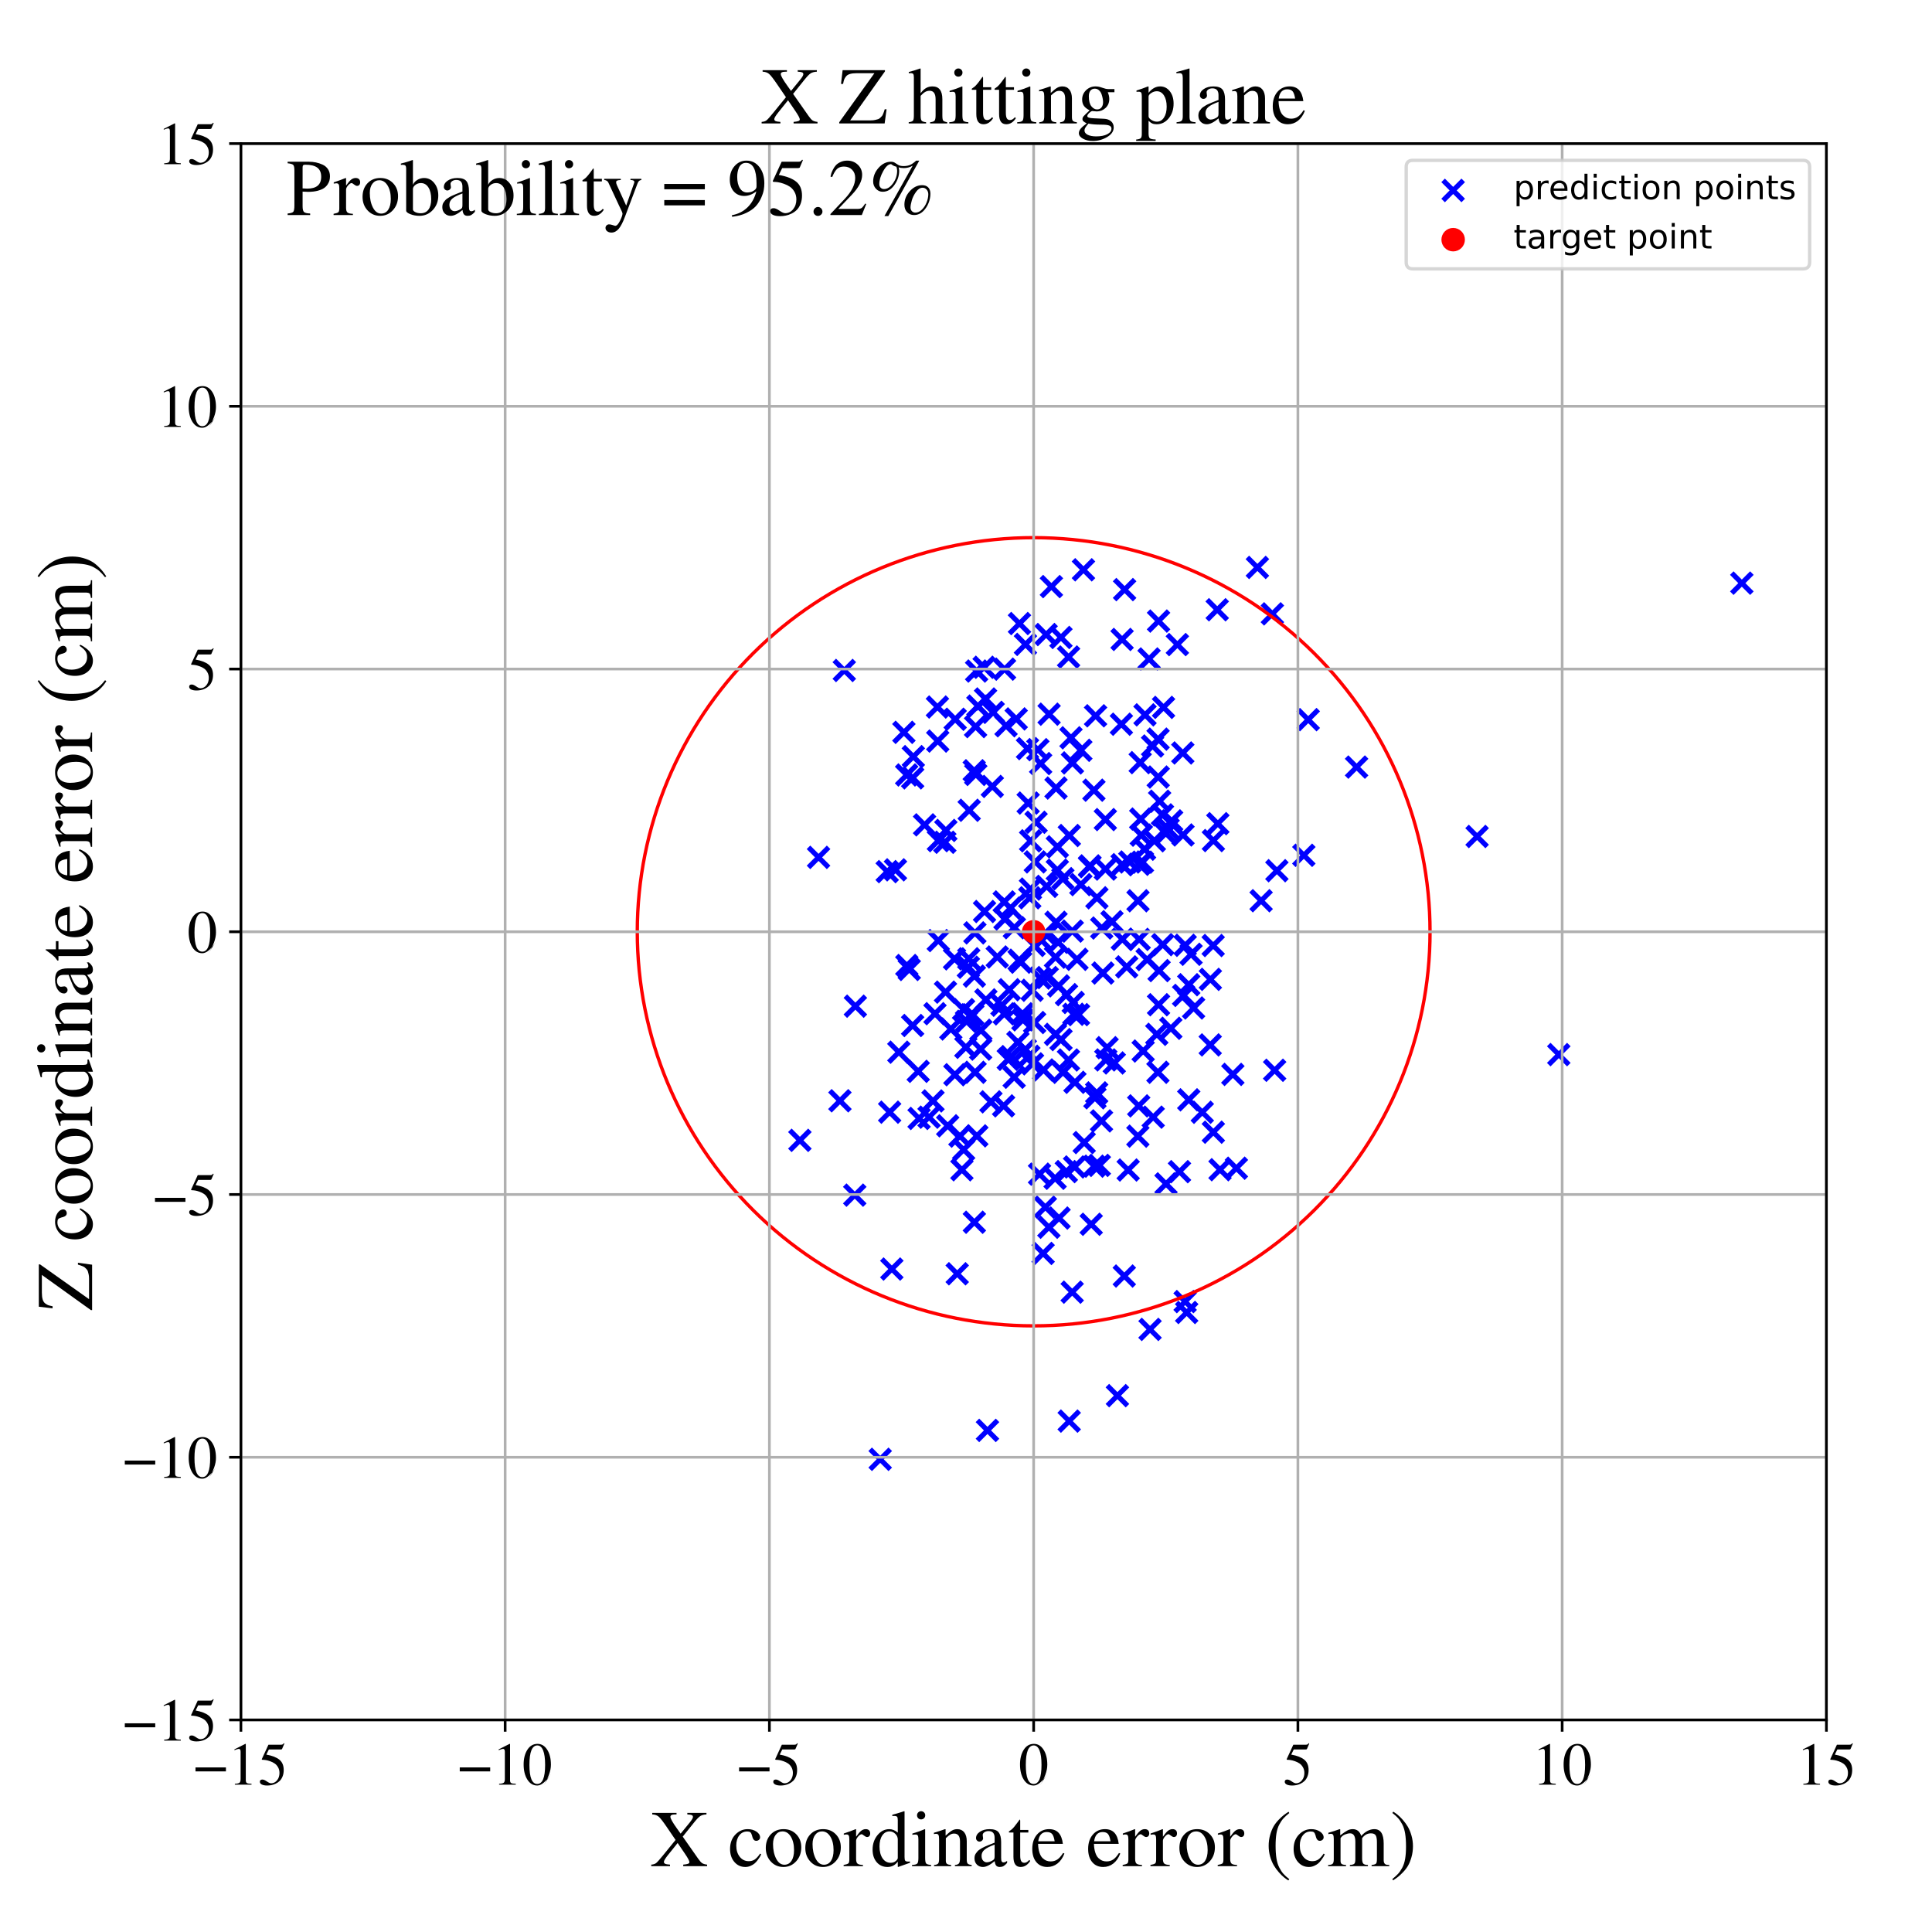 <?xml version="1.0" encoding="utf-8" standalone="no"?>
<!DOCTYPE svg PUBLIC "-//W3C//DTD SVG 1.1//EN"
  "http://www.w3.org/Graphics/SVG/1.1/DTD/svg11.dtd">
<!-- Created with matplotlib (https://matplotlib.org/) -->
<svg height="576pt" version="1.1" viewBox="0 0 576 576" width="576pt" xmlns="http://www.w3.org/2000/svg" xmlns:xlink="http://www.w3.org/1999/xlink">
 <defs>
  <style type="text/css">
*{stroke-linecap:butt;stroke-linejoin:round;}
  </style>
 </defs>
 <g id="figure_1">
  <g id="patch_1">
   <path d="M 0 576 
L 576 576 
L 576 0 
L 0 0 
z
" style="fill:#ffffff;"/>
  </g>
  <g id="axes_1">
   <g id="patch_2">
    <path d="M 71.822 512.784 
L 544.52 512.784 
L 544.52 42.802 
L 71.822 42.802 
z
" style="fill:#ffffff;"/>
   </g>
   <g id="PathCollection_1">
    <defs>
     <path d="M -3 3 
L 3 -3 
M -3 -3 
L 3 3 
" id="m63c8d30449" style="stroke:#0000ff;stroke-width:1.5;"/>
    </defs>
    <g clip-path="url(#pc46e5124df)">
     <use style="fill:#0000ff;stroke:#0000ff;stroke-width:1.5;" x="340.101" xlink:href="#m63c8d30449" y="244.187"/>
     <use style="fill:#0000ff;stroke:#0000ff;stroke-width:1.5;" x="343.813" xlink:href="#m63c8d30449" y="333.063"/>
     <use style="fill:#0000ff;stroke:#0000ff;stroke-width:1.5;" x="324.96" xlink:href="#m63c8d30449" y="258.15"/>
     <use style="fill:#0000ff;stroke:#0000ff;stroke-width:1.5;" x="310.108" xlink:href="#m63c8d30449" y="291.603"/>
     <use style="fill:#0000ff;stroke:#0000ff;stroke-width:1.5;" x="262.425" xlink:href="#m63c8d30449" y="435.073"/>
     <use style="fill:#0000ff;stroke:#0000ff;stroke-width:1.5;" x="307.265" xlink:href="#m63c8d30449" y="250.682"/>
     <use style="fill:#0000ff;stroke:#0000ff;stroke-width:1.5;" x="325.333" xlink:href="#m63c8d30449" y="365.002"/>
     <use style="fill:#0000ff;stroke:#0000ff;stroke-width:1.5;" x="345.264" xlink:href="#m63c8d30449" y="220.364"/>
     <use style="fill:#0000ff;stroke:#0000ff;stroke-width:1.5;" x="345.222" xlink:href="#m63c8d30449" y="319.687"/>
     <use style="fill:#0000ff;stroke:#0000ff;stroke-width:1.5;" x="322.235" xlink:href="#m63c8d30449" y="223.692"/>
     <use style="fill:#0000ff;stroke:#0000ff;stroke-width:1.5;" x="299.489" xlink:href="#m63c8d30449" y="199.5"/>
     <use style="fill:#0000ff;stroke:#0000ff;stroke-width:1.5;" x="348.267" xlink:href="#m63c8d30449" y="247.123"/>
     <use style="fill:#0000ff;stroke:#0000ff;stroke-width:1.5;" x="354.408" xlink:href="#m63c8d30449" y="293.582"/>
     <use style="fill:#0000ff;stroke:#0000ff;stroke-width:1.5;" x="299.206" xlink:href="#m63c8d30449" y="329.696"/>
     <use style="fill:#0000ff;stroke:#0000ff;stroke-width:1.5;" x="306.743" xlink:href="#m63c8d30449" y="314.913"/>
     <use style="fill:#0000ff;stroke:#0000ff;stroke-width:1.5;" x="275.653" xlink:href="#m63c8d30449" y="245.921"/>
     <use style="fill:#0000ff;stroke:#0000ff;stroke-width:1.5;" x="345.307" xlink:href="#m63c8d30449" y="231.66"/>
     <use style="fill:#0000ff;stroke:#0000ff;stroke-width:1.5;" x="305.726" xlink:href="#m63c8d30449" y="192.119"/>
     <use style="fill:#0000ff;stroke:#0000ff;stroke-width:1.5;" x="318.545" xlink:href="#m63c8d30449" y="316.025"/>
     <use style="fill:#0000ff;stroke:#0000ff;stroke-width:1.5;" x="340.818" xlink:href="#m63c8d30449" y="313.349"/>
     <use style="fill:#0000ff;stroke:#0000ff;stroke-width:1.5;" x="316.307" xlink:href="#m63c8d30449" y="190.05"/>
     <use style="fill:#0000ff;stroke:#0000ff;stroke-width:1.5;" x="308.465" xlink:href="#m63c8d30449" y="304.851"/>
     <use style="fill:#0000ff;stroke:#0000ff;stroke-width:1.5;" x="353.795" xlink:href="#m63c8d30449" y="391.299"/>
     <use style="fill:#0000ff;stroke:#0000ff;stroke-width:1.5;" x="316.33" xlink:href="#m63c8d30449" y="309.945"/>
     <use style="fill:#0000ff;stroke:#0000ff;stroke-width:1.5;" x="299.411" xlink:href="#m63c8d30449" y="302.268"/>
     <use style="fill:#0000ff;stroke:#0000ff;stroke-width:1.5;" x="272.093" xlink:href="#m63c8d30449" y="305.737"/>
     <use style="fill:#0000ff;stroke:#0000ff;stroke-width:1.5;" x="315.598" xlink:href="#m63c8d30449" y="293.919"/>
     <use style="fill:#0000ff;stroke:#0000ff;stroke-width:1.5;" x="314.565" xlink:href="#m63c8d30449" y="351.285"/>
     <use style="fill:#0000ff;stroke:#0000ff;stroke-width:1.5;" x="267.979" xlink:href="#m63c8d30449" y="313.694"/>
     <use style="fill:#0000ff;stroke:#0000ff;stroke-width:1.5;" x="323.022" xlink:href="#m63c8d30449" y="169.878"/>
     <use style="fill:#0000ff;stroke:#0000ff;stroke-width:1.5;" x="353.353" xlink:href="#m63c8d30449" y="281.829"/>
     <use style="fill:#0000ff;stroke:#0000ff;stroke-width:1.5;" x="328.402" xlink:href="#m63c8d30449" y="334.187"/>
     <use style="fill:#0000ff;stroke:#0000ff;stroke-width:1.5;" x="265.891" xlink:href="#m63c8d30449" y="378.35"/>
     <use style="fill:#0000ff;stroke:#0000ff;stroke-width:1.5;" x="300.599" xlink:href="#m63c8d30449" y="315.823"/>
     <use style="fill:#0000ff;stroke:#0000ff;stroke-width:1.5;" x="346.897" xlink:href="#m63c8d30449" y="210.9"/>
     <use style="fill:#0000ff;stroke:#0000ff;stroke-width:1.5;" x="352.886" xlink:href="#m63c8d30449" y="296.77"/>
     <use style="fill:#0000ff;stroke:#0000ff;stroke-width:1.5;" x="340.259" xlink:href="#m63c8d30449" y="248.989"/>
     <use style="fill:#0000ff;stroke:#0000ff;stroke-width:1.5;" x="296.096" xlink:href="#m63c8d30449" y="212.379"/>
     <use style="fill:#0000ff;stroke:#0000ff;stroke-width:1.5;" x="316.88" xlink:href="#m63c8d30449" y="261.962"/>
     <use style="fill:#0000ff;stroke:#0000ff;stroke-width:1.5;" x="358.444" xlink:href="#m63c8d30449" y="331.609"/>
     <use style="fill:#0000ff;stroke:#0000ff;stroke-width:1.5;" x="361.762" xlink:href="#m63c8d30449" y="250.603"/>
     <use style="fill:#0000ff;stroke:#0000ff;stroke-width:1.5;" x="278.749" xlink:href="#m63c8d30449" y="302.214"/>
     <use style="fill:#0000ff;stroke:#0000ff;stroke-width:1.5;" x="374.876" xlink:href="#m63c8d30449" y="169.17"/>
     <use style="fill:#0000ff;stroke:#0000ff;stroke-width:1.5;" x="250.415" xlink:href="#m63c8d30449" y="328.181"/>
     <use style="fill:#0000ff;stroke:#0000ff;stroke-width:1.5;" x="380.019" xlink:href="#m63c8d30449" y="319.088"/>
     <use style="fill:#0000ff;stroke:#0000ff;stroke-width:1.5;" x="334.548" xlink:href="#m63c8d30449" y="257.786"/>
     <use style="fill:#0000ff;stroke:#0000ff;stroke-width:1.5;" x="332.207" xlink:href="#m63c8d30449" y="316.907"/>
     <use style="fill:#0000ff;stroke:#0000ff;stroke-width:1.5;" x="290.449" xlink:href="#m63c8d30449" y="229.789"/>
     <use style="fill:#0000ff;stroke:#0000ff;stroke-width:1.5;" x="288.954" xlink:href="#m63c8d30449" y="241.572"/>
     <use style="fill:#0000ff;stroke:#0000ff;stroke-width:1.5;" x="293.925" xlink:href="#m63c8d30449" y="298.09"/>
     <use style="fill:#0000ff;stroke:#0000ff;stroke-width:1.5;" x="288.705" xlink:href="#m63c8d30449" y="288.361"/>
     <use style="fill:#0000ff;stroke:#0000ff;stroke-width:1.5;" x="283.48" xlink:href="#m63c8d30449" y="306.779"/>
     <use style="fill:#0000ff;stroke:#0000ff;stroke-width:1.5;" x="282.542" xlink:href="#m63c8d30449" y="335.642"/>
     <use style="fill:#0000ff;stroke:#0000ff;stroke-width:1.5;" x="300.89" xlink:href="#m63c8d30449" y="295.077"/>
     <use style="fill:#0000ff;stroke:#0000ff;stroke-width:1.5;" x="318.769" xlink:href="#m63c8d30449" y="423.682"/>
     <use style="fill:#0000ff;stroke:#0000ff;stroke-width:1.5;" x="299.388" xlink:href="#m63c8d30449" y="268.895"/>
     <use style="fill:#0000ff;stroke:#0000ff;stroke-width:1.5;" x="342.008" xlink:href="#m63c8d30449" y="286.077"/>
     <use style="fill:#0000ff;stroke:#0000ff;stroke-width:1.5;" x="320.471" xlink:href="#m63c8d30449" y="322.672"/>
     <use style="fill:#0000ff;stroke:#0000ff;stroke-width:1.5;" x="301.46" xlink:href="#m63c8d30449" y="315.021"/>
     <use style="fill:#0000ff;stroke:#0000ff;stroke-width:1.5;" x="342.579" xlink:href="#m63c8d30449" y="196.462"/>
     <use style="fill:#0000ff;stroke:#0000ff;stroke-width:1.5;" x="363.083" xlink:href="#m63c8d30449" y="245.564"/>
     <use style="fill:#0000ff;stroke:#0000ff;stroke-width:1.5;" x="339.939" xlink:href="#m63c8d30449" y="227.368"/>
     <use style="fill:#0000ff;stroke:#0000ff;stroke-width:1.5;" x="287.298" xlink:href="#m63c8d30449" y="342.773"/>
     <use style="fill:#0000ff;stroke:#0000ff;stroke-width:1.5;" x="279.576" xlink:href="#m63c8d30449" y="220.939"/>
     <use style="fill:#0000ff;stroke:#0000ff;stroke-width:1.5;" x="329.686" xlink:href="#m63c8d30449" y="316.002"/>
     <use style="fill:#0000ff;stroke:#0000ff;stroke-width:1.5;" x="326.139" xlink:href="#m63c8d30449" y="235.584"/>
     <use style="fill:#0000ff;stroke:#0000ff;stroke-width:1.5;" x="335.908" xlink:href="#m63c8d30449" y="288.256"/>
     <use style="fill:#0000ff;stroke:#0000ff;stroke-width:1.5;" x="310.996" xlink:href="#m63c8d30449" y="373.691"/>
     <use style="fill:#0000ff;stroke:#0000ff;stroke-width:1.5;" x="265.239" xlink:href="#m63c8d30449" y="331.582"/>
     <use style="fill:#0000ff;stroke:#0000ff;stroke-width:1.5;" x="319.305" xlink:href="#m63c8d30449" y="219.964"/>
     <use style="fill:#0000ff;stroke:#0000ff;stroke-width:1.5;" x="345.405" xlink:href="#m63c8d30449" y="299.543"/>
     <use style="fill:#0000ff;stroke:#0000ff;stroke-width:1.5;" x="284.772" xlink:href="#m63c8d30449" y="214.436"/>
     <use style="fill:#0000ff;stroke:#0000ff;stroke-width:1.5;" x="314.833" xlink:href="#m63c8d30449" y="274.97"/>
     <use style="fill:#0000ff;stroke:#0000ff;stroke-width:1.5;" x="323.238" xlink:href="#m63c8d30449" y="340.642"/>
     <use style="fill:#0000ff;stroke:#0000ff;stroke-width:1.5;" x="335.194" xlink:href="#m63c8d30449" y="380.434"/>
     <use style="fill:#0000ff;stroke:#0000ff;stroke-width:1.5;" x="308.315" xlink:href="#m63c8d30449" y="281.866"/>
     <use style="fill:#0000ff;stroke:#0000ff;stroke-width:1.5;" x="367.557" xlink:href="#m63c8d30449" y="320.32"/>
     <use style="fill:#0000ff;stroke:#0000ff;stroke-width:1.5;" x="244.041" xlink:href="#m63c8d30449" y="255.615"/>
     <use style="fill:#0000ff;stroke:#0000ff;stroke-width:1.5;" x="303.48" xlink:href="#m63c8d30449" y="310.747"/>
     <use style="fill:#0000ff;stroke:#0000ff;stroke-width:1.5;" x="299.941" xlink:href="#m63c8d30449" y="216.373"/>
     <use style="fill:#0000ff;stroke:#0000ff;stroke-width:1.5;" x="284.577" xlink:href="#m63c8d30449" y="285.871"/>
     <use style="fill:#0000ff;stroke:#0000ff;stroke-width:1.5;" x="288.827" xlink:href="#m63c8d30449" y="285.839"/>
     <use style="fill:#0000ff;stroke:#0000ff;stroke-width:1.5;" x="305.683" xlink:href="#m63c8d30449" y="312.9"/>
     <use style="fill:#0000ff;stroke:#0000ff;stroke-width:1.5;" x="362.901" xlink:href="#m63c8d30449" y="181.789"/>
     <use style="fill:#0000ff;stroke:#0000ff;stroke-width:1.5;" x="307.833" xlink:href="#m63c8d30449" y="317.171"/>
     <use style="fill:#0000ff;stroke:#0000ff;stroke-width:1.5;" x="306.34" xlink:href="#m63c8d30449" y="223.187"/>
     <use style="fill:#0000ff;stroke:#0000ff;stroke-width:1.5;" x="288.153" xlink:href="#m63c8d30449" y="304.5"/>
     <use style="fill:#0000ff;stroke:#0000ff;stroke-width:1.5;" x="251.718" xlink:href="#m63c8d30449" y="199.892"/>
     <use style="fill:#0000ff;stroke:#0000ff;stroke-width:1.5;" x="255.023" xlink:href="#m63c8d30449" y="299.978"/>
     <use style="fill:#0000ff;stroke:#0000ff;stroke-width:1.5;" x="311.656" xlink:href="#m63c8d30449" y="359.904"/>
     <use style="fill:#0000ff;stroke:#0000ff;stroke-width:1.5;" x="321.086" xlink:href="#m63c8d30449" y="286.009"/>
     <use style="fill:#0000ff;stroke:#0000ff;stroke-width:1.5;" x="254.834" xlink:href="#m63c8d30449" y="356.314"/>
     <use style="fill:#0000ff;stroke:#0000ff;stroke-width:1.5;" x="293.524" xlink:href="#m63c8d30449" y="271.751"/>
     <use style="fill:#0000ff;stroke:#0000ff;stroke-width:1.5;" x="334.604" xlink:href="#m63c8d30449" y="280.026"/>
     <use style="fill:#0000ff;stroke:#0000ff;stroke-width:1.5;" x="344.156" xlink:href="#m63c8d30449" y="250.667"/>
     <use style="fill:#0000ff;stroke:#0000ff;stroke-width:1.5;" x="309.917" xlink:href="#m63c8d30449" y="350.057"/>
     <use style="fill:#0000ff;stroke:#0000ff;stroke-width:1.5;" x="347.633" xlink:href="#m63c8d30449" y="352.95"/>
     <use style="fill:#0000ff;stroke:#0000ff;stroke-width:1.5;" x="315.74" xlink:href="#m63c8d30449" y="363.146"/>
     <use style="fill:#0000ff;stroke:#0000ff;stroke-width:1.5;" x="304.97" xlink:href="#m63c8d30449" y="304.054"/>
     <use style="fill:#0000ff;stroke:#0000ff;stroke-width:1.5;" x="319.736" xlink:href="#m63c8d30449" y="227.444"/>
     <use style="fill:#0000ff;stroke:#0000ff;stroke-width:1.5;" x="290.651" xlink:href="#m63c8d30449" y="278.125"/>
     <use style="fill:#0000ff;stroke:#0000ff;stroke-width:1.5;" x="343.63" xlink:href="#m63c8d30449" y="222.414"/>
     <use style="fill:#0000ff;stroke:#0000ff;stroke-width:1.5;" x="345.408" xlink:href="#m63c8d30449" y="185.163"/>
     <use style="fill:#0000ff;stroke:#0000ff;stroke-width:1.5;" x="308.658" xlink:href="#m63c8d30449" y="256.962"/>
     <use style="fill:#0000ff;stroke:#0000ff;stroke-width:1.5;" x="320.146" xlink:href="#m63c8d30449" y="302.396"/>
     <use style="fill:#0000ff;stroke:#0000ff;stroke-width:1.5;" x="295.434" xlink:href="#m63c8d30449" y="328.496"/>
     <use style="fill:#0000ff;stroke:#0000ff;stroke-width:1.5;" x="328.809" xlink:href="#m63c8d30449" y="290.101"/>
     <use style="fill:#0000ff;stroke:#0000ff;stroke-width:1.5;" x="326.211" xlink:href="#m63c8d30449" y="347.68"/>
     <use style="fill:#0000ff;stroke:#0000ff;stroke-width:1.5;" x="324.825" xlink:href="#m63c8d30449" y="258.369"/>
     <use style="fill:#0000ff;stroke:#0000ff;stroke-width:1.5;" x="279.767" xlink:href="#m63c8d30449" y="250.629"/>
     <use style="fill:#0000ff;stroke:#0000ff;stroke-width:1.5;" x="379.34" xlink:href="#m63c8d30449" y="183.014"/>
     <use style="fill:#0000ff;stroke:#0000ff;stroke-width:1.5;" x="312.713" xlink:href="#m63c8d30449" y="365.886"/>
     <use style="fill:#0000ff;stroke:#0000ff;stroke-width:1.5;" x="341.23" xlink:href="#m63c8d30449" y="253.186"/>
     <use style="fill:#0000ff;stroke:#0000ff;stroke-width:1.5;" x="292.371" xlink:href="#m63c8d30449" y="312.78"/>
     <use style="fill:#0000ff;stroke:#0000ff;stroke-width:1.5;" x="346.655" xlink:href="#m63c8d30449" y="281.632"/>
     <use style="fill:#0000ff;stroke:#0000ff;stroke-width:1.5;" x="319.656" xlink:href="#m63c8d30449" y="385.24"/>
     <use style="fill:#0000ff;stroke:#0000ff;stroke-width:1.5;" x="310.252" xlink:href="#m63c8d30449" y="227.647"/>
     <use style="fill:#0000ff;stroke:#0000ff;stroke-width:1.5;" x="311.116" xlink:href="#m63c8d30449" y="318.991"/>
     <use style="fill:#0000ff;stroke:#0000ff;stroke-width:1.5;" x="307.006" xlink:href="#m63c8d30449" y="267.661"/>
     <use style="fill:#0000ff;stroke:#0000ff;stroke-width:1.5;" x="272.099" xlink:href="#m63c8d30449" y="231.91"/>
     <use style="fill:#0000ff;stroke:#0000ff;stroke-width:1.5;" x="352.696" xlink:href="#m63c8d30449" y="248.931"/>
     <use style="fill:#0000ff;stroke:#0000ff;stroke-width:1.5;" x="297.32" xlink:href="#m63c8d30449" y="285.305"/>
     <use style="fill:#0000ff;stroke:#0000ff;stroke-width:1.5;" x="339.491" xlink:href="#m63c8d30449" y="329.707"/>
     <use style="fill:#0000ff;stroke:#0000ff;stroke-width:1.5;" x="301.263" xlink:href="#m63c8d30449" y="270.729"/>
     <use style="fill:#0000ff;stroke:#0000ff;stroke-width:1.5;" x="404.452" xlink:href="#m63c8d30449" y="228.697"/>
     <use style="fill:#0000ff;stroke:#0000ff;stroke-width:1.5;" x="286.187" xlink:href="#m63c8d30449" y="338.721"/>
     <use style="fill:#0000ff;stroke:#0000ff;stroke-width:1.5;" x="318.807" xlink:href="#m63c8d30449" y="249.099"/>
     <use style="fill:#0000ff;stroke:#0000ff;stroke-width:1.5;" x="290.495" xlink:href="#m63c8d30449" y="291.014"/>
     <use style="fill:#0000ff;stroke:#0000ff;stroke-width:1.5;" x="306.53" xlink:href="#m63c8d30449" y="239.417"/>
     <use style="fill:#0000ff;stroke:#0000ff;stroke-width:1.5;" x="281.992" xlink:href="#m63c8d30449" y="247.582"/>
     <use style="fill:#0000ff;stroke:#0000ff;stroke-width:1.5;" x="311.888" xlink:href="#m63c8d30449" y="189.175"/>
     <use style="fill:#0000ff;stroke:#0000ff;stroke-width:1.5;" x="326.963" xlink:href="#m63c8d30449" y="325.827"/>
     <use style="fill:#0000ff;stroke:#0000ff;stroke-width:1.5;" x="290.705" xlink:href="#m63c8d30449" y="319.687"/>
     <use style="fill:#0000ff;stroke:#0000ff;stroke-width:1.5;" x="291.544" xlink:href="#m63c8d30449" y="210.507"/>
     <use style="fill:#0000ff;stroke:#0000ff;stroke-width:1.5;" x="291.17" xlink:href="#m63c8d30449" y="200.062"/>
     <use style="fill:#0000ff;stroke:#0000ff;stroke-width:1.5;" x="304.315" xlink:href="#m63c8d30449" y="286.867"/>
     <use style="fill:#0000ff;stroke:#0000ff;stroke-width:1.5;" x="307.212" xlink:href="#m63c8d30449" y="265.054"/>
     <use style="fill:#0000ff;stroke:#0000ff;stroke-width:1.5;" x="319.97" xlink:href="#m63c8d30449" y="298.875"/>
     <use style="fill:#0000ff;stroke:#0000ff;stroke-width:1.5;" x="317.96" xlink:href="#m63c8d30449" y="296.534"/>
     <use style="fill:#0000ff;stroke:#0000ff;stroke-width:1.5;" x="278.156" xlink:href="#m63c8d30449" y="328.229"/>
     <use style="fill:#0000ff;stroke:#0000ff;stroke-width:1.5;" x="331.523" xlink:href="#m63c8d30449" y="274.792"/>
     <use style="fill:#0000ff;stroke:#0000ff;stroke-width:1.5;" x="339.241" xlink:href="#m63c8d30449" y="338.73"/>
     <use style="fill:#0000ff;stroke:#0000ff;stroke-width:1.5;" x="281.889" xlink:href="#m63c8d30449" y="295.789"/>
     <use style="fill:#0000ff;stroke:#0000ff;stroke-width:1.5;" x="334.326" xlink:href="#m63c8d30449" y="215.916"/>
     <use style="fill:#0000ff;stroke:#0000ff;stroke-width:1.5;" x="329.556" xlink:href="#m63c8d30449" y="259.11"/>
     <use style="fill:#0000ff;stroke:#0000ff;stroke-width:1.5;" x="322.246" xlink:href="#m63c8d30449" y="263.735"/>
     <use style="fill:#0000ff;stroke:#0000ff;stroke-width:1.5;" x="355.853" xlink:href="#m63c8d30449" y="300.516"/>
     <use style="fill:#0000ff;stroke:#0000ff;stroke-width:1.5;" x="440.377" xlink:href="#m63c8d30449" y="249.382"/>
     <use style="fill:#0000ff;stroke:#0000ff;stroke-width:1.5;" x="320.374" xlink:href="#m63c8d30449" y="347.909"/>
     <use style="fill:#0000ff;stroke:#0000ff;stroke-width:1.5;" x="314.835" xlink:href="#m63c8d30449" y="234.945"/>
     <use style="fill:#0000ff;stroke:#0000ff;stroke-width:1.5;" x="342.869" xlink:href="#m63c8d30449" y="396.346"/>
     <use style="fill:#0000ff;stroke:#0000ff;stroke-width:1.5;" x="308.895" xlink:href="#m63c8d30449" y="245.15"/>
     <use style="fill:#0000ff;stroke:#0000ff;stroke-width:1.5;" x="326.437" xlink:href="#m63c8d30449" y="327.293"/>
     <use style="fill:#0000ff;stroke:#0000ff;stroke-width:1.5;" x="335.287" xlink:href="#m63c8d30449" y="175.782"/>
     <use style="fill:#0000ff;stroke:#0000ff;stroke-width:1.5;" x="336.351" xlink:href="#m63c8d30449" y="348.823"/>
     <use style="fill:#0000ff;stroke:#0000ff;stroke-width:1.5;" x="279.482" xlink:href="#m63c8d30449" y="210.789"/>
     <use style="fill:#0000ff;stroke:#0000ff;stroke-width:1.5;" x="315.477" xlink:href="#m63c8d30449" y="280.914"/>
     <use style="fill:#0000ff;stroke:#0000ff;stroke-width:1.5;" x="361.744" xlink:href="#m63c8d30449" y="337.55"/>
     <use style="fill:#0000ff;stroke:#0000ff;stroke-width:1.5;" x="351.646" xlink:href="#m63c8d30449" y="349.316"/>
     <use style="fill:#0000ff;stroke:#0000ff;stroke-width:1.5;" x="363.735" xlink:href="#m63c8d30449" y="348.731"/>
     <use style="fill:#0000ff;stroke:#0000ff;stroke-width:1.5;" x="279.739" xlink:href="#m63c8d30449" y="280.419"/>
     <use style="fill:#0000ff;stroke:#0000ff;stroke-width:1.5;" x="273.757" xlink:href="#m63c8d30449" y="319.405"/>
     <use style="fill:#0000ff;stroke:#0000ff;stroke-width:1.5;" x="290.493" xlink:href="#m63c8d30449" y="364.394"/>
     <use style="fill:#0000ff;stroke:#0000ff;stroke-width:1.5;" x="312.044" xlink:href="#m63c8d30449" y="264.257"/>
     <use style="fill:#0000ff;stroke:#0000ff;stroke-width:1.5;" x="302.42" xlink:href="#m63c8d30449" y="276.582"/>
     <use style="fill:#0000ff;stroke:#0000ff;stroke-width:1.5;" x="293.834" xlink:href="#m63c8d30449" y="208.393"/>
     <use style="fill:#0000ff;stroke:#0000ff;stroke-width:1.5;" x="519.305" xlink:href="#m63c8d30449" y="173.855"/>
     <use style="fill:#0000ff;stroke:#0000ff;stroke-width:1.5;" x="312.773" xlink:href="#m63c8d30449" y="212.925"/>
     <use style="fill:#0000ff;stroke:#0000ff;stroke-width:1.5;" x="264.511" xlink:href="#m63c8d30449" y="259.864"/>
     <use style="fill:#0000ff;stroke:#0000ff;stroke-width:1.5;" x="310.179" xlink:href="#m63c8d30449" y="280.019"/>
     <use style="fill:#0000ff;stroke:#0000ff;stroke-width:1.5;" x="286.783" xlink:href="#m63c8d30449" y="348.75"/>
     <use style="fill:#0000ff;stroke:#0000ff;stroke-width:1.5;" x="345.728" xlink:href="#m63c8d30449" y="238.88"/>
     <use style="fill:#0000ff;stroke:#0000ff;stroke-width:1.5;" x="333.144" xlink:href="#m63c8d30449" y="416.093"/>
     <use style="fill:#0000ff;stroke:#0000ff;stroke-width:1.5;" x="315.228" xlink:href="#m63c8d30449" y="259.424"/>
     <use style="fill:#0000ff;stroke:#0000ff;stroke-width:1.5;" x="336.836" xlink:href="#m63c8d30449" y="256.991"/>
     <use style="fill:#0000ff;stroke:#0000ff;stroke-width:1.5;" x="290.919" xlink:href="#m63c8d30449" y="230.884"/>
     <use style="fill:#0000ff;stroke:#0000ff;stroke-width:1.5;" x="295.85" xlink:href="#m63c8d30449" y="234.466"/>
     <use style="fill:#0000ff;stroke:#0000ff;stroke-width:1.5;" x="347.569" xlink:href="#m63c8d30449" y="248.461"/>
     <use style="fill:#0000ff;stroke:#0000ff;stroke-width:1.5;" x="304.858" xlink:href="#m63c8d30449" y="302.245"/>
     <use style="fill:#0000ff;stroke:#0000ff;stroke-width:1.5;" x="287.956" xlink:href="#m63c8d30449" y="312.25"/>
     <use style="fill:#0000ff;stroke:#0000ff;stroke-width:1.5;" x="314.68" xlink:href="#m63c8d30449" y="285.377"/>
     <use style="fill:#0000ff;stroke:#0000ff;stroke-width:1.5;" x="270.309" xlink:href="#m63c8d30449" y="231.043"/>
     <use style="fill:#0000ff;stroke:#0000ff;stroke-width:1.5;" x="360.812" xlink:href="#m63c8d30449" y="311.527"/>
     <use style="fill:#0000ff;stroke:#0000ff;stroke-width:1.5;" x="340.602" xlink:href="#m63c8d30449" y="257.045"/>
     <use style="fill:#0000ff;stroke:#0000ff;stroke-width:1.5;" x="289.515" xlink:href="#m63c8d30449" y="302.539"/>
     <use style="fill:#0000ff;stroke:#0000ff;stroke-width:1.5;" x="375.985" xlink:href="#m63c8d30449" y="268.539"/>
     <use style="fill:#0000ff;stroke:#0000ff;stroke-width:1.5;" x="339.627" xlink:href="#m63c8d30449" y="280.063"/>
     <use style="fill:#0000ff;stroke:#0000ff;stroke-width:1.5;" x="334.539" xlink:href="#m63c8d30449" y="190.642"/>
     <use style="fill:#0000ff;stroke:#0000ff;stroke-width:1.5;" x="287.277" xlink:href="#m63c8d30449" y="300.995"/>
     <use style="fill:#0000ff;stroke:#0000ff;stroke-width:1.5;" x="355.094" xlink:href="#m63c8d30449" y="284.508"/>
     <use style="fill:#0000ff;stroke:#0000ff;stroke-width:1.5;" x="464.73" xlink:href="#m63c8d30449" y="314.415"/>
     <use style="fill:#0000ff;stroke:#0000ff;stroke-width:1.5;" x="312.213" xlink:href="#m63c8d30449" y="291.445"/>
     <use style="fill:#0000ff;stroke:#0000ff;stroke-width:1.5;" x="360.854" xlink:href="#m63c8d30449" y="291.982"/>
     <use style="fill:#0000ff;stroke:#0000ff;stroke-width:1.5;" x="328.464" xlink:href="#m63c8d30449" y="276.676"/>
     <use style="fill:#0000ff;stroke:#0000ff;stroke-width:1.5;" x="266.97" xlink:href="#m63c8d30449" y="259.328"/>
     <use style="fill:#0000ff;stroke:#0000ff;stroke-width:1.5;" x="313.463" xlink:href="#m63c8d30449" y="174.885"/>
     <use style="fill:#0000ff;stroke:#0000ff;stroke-width:1.5;" x="317.906" xlink:href="#m63c8d30449" y="349.295"/>
     <use style="fill:#0000ff;stroke:#0000ff;stroke-width:1.5;" x="292.441" xlink:href="#m63c8d30449" y="307.156"/>
     <use style="fill:#0000ff;stroke:#0000ff;stroke-width:1.5;" x="344.886" xlink:href="#m63c8d30449" y="308.372"/>
     <use style="fill:#0000ff;stroke:#0000ff;stroke-width:1.5;" x="290.032" xlink:href="#m63c8d30449" y="302.557"/>
     <use style="fill:#0000ff;stroke:#0000ff;stroke-width:1.5;" x="390.029" xlink:href="#m63c8d30449" y="214.549"/>
     <use style="fill:#0000ff;stroke:#0000ff;stroke-width:1.5;" x="349.312" xlink:href="#m63c8d30449" y="244.732"/>
     <use style="fill:#0000ff;stroke:#0000ff;stroke-width:1.5;" x="303.833" xlink:href="#m63c8d30449" y="286.275"/>
     <use style="fill:#0000ff;stroke:#0000ff;stroke-width:1.5;" x="285.382" xlink:href="#m63c8d30449" y="379.755"/>
     <use style="fill:#0000ff;stroke:#0000ff;stroke-width:1.5;" x="302.361" xlink:href="#m63c8d30449" y="321.17"/>
     <use style="fill:#0000ff;stroke:#0000ff;stroke-width:1.5;" x="271.084" xlink:href="#m63c8d30449" y="289.037"/>
     <use style="fill:#0000ff;stroke:#0000ff;stroke-width:1.5;" x="349.068" xlink:href="#m63c8d30449" y="306.568"/>
     <use style="fill:#0000ff;stroke:#0000ff;stroke-width:1.5;" x="307.722" xlink:href="#m63c8d30449" y="295.239"/>
     <use style="fill:#0000ff;stroke:#0000ff;stroke-width:1.5;" x="329.544" xlink:href="#m63c8d30449" y="244.345"/>
     <use style="fill:#0000ff;stroke:#0000ff;stroke-width:1.5;" x="284.687" xlink:href="#m63c8d30449" y="320.413"/>
     <use style="fill:#0000ff;stroke:#0000ff;stroke-width:1.5;" x="339.602" xlink:href="#m63c8d30449" y="257.673"/>
     <use style="fill:#0000ff;stroke:#0000ff;stroke-width:1.5;" x="299.613" xlink:href="#m63c8d30449" y="273.984"/>
     <use style="fill:#0000ff;stroke:#0000ff;stroke-width:1.5;" x="272.296" xlink:href="#m63c8d30449" y="225.583"/>
     <use style="fill:#0000ff;stroke:#0000ff;stroke-width:1.5;" x="321.543" xlink:href="#m63c8d30449" y="302.496"/>
     <use style="fill:#0000ff;stroke:#0000ff;stroke-width:1.5;" x="339.283" xlink:href="#m63c8d30449" y="268.548"/>
     <use style="fill:#0000ff;stroke:#0000ff;stroke-width:1.5;" x="388.72" xlink:href="#m63c8d30449" y="254.993"/>
     <use style="fill:#0000ff;stroke:#0000ff;stroke-width:1.5;" x="316.907" xlink:href="#m63c8d30449" y="319.697"/>
     <use style="fill:#0000ff;stroke:#0000ff;stroke-width:1.5;" x="326.628" xlink:href="#m63c8d30449" y="213.407"/>
     <use style="fill:#0000ff;stroke:#0000ff;stroke-width:1.5;" x="269.485" xlink:href="#m63c8d30449" y="218.334"/>
     <use style="fill:#0000ff;stroke:#0000ff;stroke-width:1.5;" x="327.031" xlink:href="#m63c8d30449" y="267.661"/>
     <use style="fill:#0000ff;stroke:#0000ff;stroke-width:1.5;" x="291.231" xlink:href="#m63c8d30449" y="338.642"/>
     <use style="fill:#0000ff;stroke:#0000ff;stroke-width:1.5;" x="380.685" xlink:href="#m63c8d30449" y="259.585"/>
     <use style="fill:#0000ff;stroke:#0000ff;stroke-width:1.5;" x="290.861" xlink:href="#m63c8d30449" y="216.624"/>
     <use style="fill:#0000ff;stroke:#0000ff;stroke-width:1.5;" x="345.567" xlink:href="#m63c8d30449" y="289.367"/>
     <use style="fill:#0000ff;stroke:#0000ff;stroke-width:1.5;" x="341.371" xlink:href="#m63c8d30449" y="213.124"/>
     <use style="fill:#0000ff;stroke:#0000ff;stroke-width:1.5;" x="281.692" xlink:href="#m63c8d30449" y="251.113"/>
     <use style="fill:#0000ff;stroke:#0000ff;stroke-width:1.5;" x="302.968" xlink:href="#m63c8d30449" y="214.333"/>
     <use style="fill:#0000ff;stroke:#0000ff;stroke-width:1.5;" x="294.402" xlink:href="#m63c8d30449" y="426.455"/>
     <use style="fill:#0000ff;stroke:#0000ff;stroke-width:1.5;" x="315.235" xlink:href="#m63c8d30449" y="252.457"/>
     <use style="fill:#0000ff;stroke:#0000ff;stroke-width:1.5;" x="361.698" xlink:href="#m63c8d30449" y="281.894"/>
     <use style="fill:#0000ff;stroke:#0000ff;stroke-width:1.5;" x="293.407" xlink:href="#m63c8d30449" y="198.937"/>
     <use style="fill:#0000ff;stroke:#0000ff;stroke-width:1.5;" x="368.61" xlink:href="#m63c8d30449" y="348.287"/>
     <use style="fill:#0000ff;stroke:#0000ff;stroke-width:1.5;" x="238.478" xlink:href="#m63c8d30449" y="339.979"/>
     <use style="fill:#0000ff;stroke:#0000ff;stroke-width:1.5;" x="352.636" xlink:href="#m63c8d30449" y="224.486"/>
     <use style="fill:#0000ff;stroke:#0000ff;stroke-width:1.5;" x="330.066" xlink:href="#m63c8d30449" y="312.351"/>
     <use style="fill:#0000ff;stroke:#0000ff;stroke-width:1.5;" x="303.944" xlink:href="#m63c8d30449" y="185.902"/>
     <use style="fill:#0000ff;stroke:#0000ff;stroke-width:1.5;" x="274.012" xlink:href="#m63c8d30449" y="333.448"/>
     <use style="fill:#0000ff;stroke:#0000ff;stroke-width:1.5;" x="270.355" xlink:href="#m63c8d30449" y="287.853"/>
     <use style="fill:#0000ff;stroke:#0000ff;stroke-width:1.5;" x="312.102" xlink:href="#m63c8d30449" y="278.853"/>
     <use style="fill:#0000ff;stroke:#0000ff;stroke-width:1.5;" x="327.751" xlink:href="#m63c8d30449" y="347.445"/>
     <use style="fill:#0000ff;stroke:#0000ff;stroke-width:1.5;" x="309.424" xlink:href="#m63c8d30449" y="223.497"/>
     <use style="fill:#0000ff;stroke:#0000ff;stroke-width:1.5;" x="351.02" xlink:href="#m63c8d30449" y="192.171"/>
     <use style="fill:#0000ff;stroke:#0000ff;stroke-width:1.5;" x="354.411" xlink:href="#m63c8d30449" y="327.896"/>
     <use style="fill:#0000ff;stroke:#0000ff;stroke-width:1.5;" x="353.328" xlink:href="#m63c8d30449" y="388.05"/>
     <use style="fill:#0000ff;stroke:#0000ff;stroke-width:1.5;" x="298.728" xlink:href="#m63c8d30449" y="299.696"/>
     <use style="fill:#0000ff;stroke:#0000ff;stroke-width:1.5;" x="318.582" xlink:href="#m63c8d30449" y="195.878"/>
     <use style="fill:#0000ff;stroke:#0000ff;stroke-width:1.5;" x="314.669" xlink:href="#m63c8d30449" y="308.382"/>
     <use style="fill:#0000ff;stroke:#0000ff;stroke-width:1.5;" x="276.988" xlink:href="#m63c8d30449" y="333.07"/>
     <use style="fill:#0000ff;stroke:#0000ff;stroke-width:1.5;" x="346.578" xlink:href="#m63c8d30449" y="242.947"/>
     <use style="fill:#0000ff;stroke:#0000ff;stroke-width:1.5;" x="319.688" xlink:href="#m63c8d30449" y="277.598"/>
    </g>
   </g>
   <g id="PathCollection_2">
    <defs>
     <path d="M 0 3 
C 0.796 3 1.559 2.684 2.121 2.121 
C 2.684 1.559 3 0.796 3 0 
C 3 -0.796 2.684 -1.559 2.121 -2.121 
C 1.559 -2.684 0.796 -3 0 -3 
C -0.796 -3 -1.559 -2.684 -2.121 -2.121 
C -2.684 -1.559 -3 -0.796 -3 0 
C -3 0.796 -2.684 1.559 -2.121 2.121 
C -1.559 2.684 -0.796 3 0 3 
z
" id="mf8e5f8bd52" style="stroke:#ff0000;"/>
    </defs>
    <g clip-path="url(#pc46e5124df)">
     <use style="fill:#ff0000;stroke:#ff0000;" x="308.171" xlink:href="#mf8e5f8bd52" y="277.793"/>
    </g>
   </g>
   <g id="patch_3">
    <path clip-path="url(#pc46e5124df)" d="M 308.171 395.288 
C 339.511 395.288 369.572 382.908 391.733 360.875 
C 413.894 338.841 426.346 308.953 426.346 277.793 
C 426.346 246.633 413.894 216.745 391.733 194.711 
C 369.572 172.677 339.511 160.297 308.171 160.297 
C 276.831 160.297 246.77 172.677 224.609 194.711 
C 202.448 216.745 189.997 246.633 189.997 277.793 
C 189.997 308.953 202.448 338.841 224.609 360.875 
C 246.77 382.908 276.831 395.288 308.171 395.288 
z
" style="fill:none;stroke:#ff0000;stroke-linejoin:miter;"/>
   </g>
   <g id="matplotlib.axis_1">
    <g id="xtick_1">
     <g id="line2d_1">
      <path clip-path="url(#pc46e5124df)" d="M 71.822 512.784 
L 71.822 42.802 
" style="fill:none;stroke:#b0b0b0;stroke-linecap:square;stroke-width:0.8;"/>
     </g>
     <g id="line2d_2">
      <defs>
       <path d="M 0 0 
L 0 3.5 
" id="m589c360013" style="stroke:#000000;stroke-width:0.8;"/>
      </defs>
      <g>
       <use style="stroke:#000000;stroke-width:0.8;" x="71.822" xlink:href="#m589c360013" y="512.784"/>
      </g>
     </g>
     <g id="text_1">
      <!-- −15 -->
      <defs>
       <path d="M 3 22 
L 3 28.594 
L 53.406 28.594 
L 53.406 22 
z
" id="FreeSerif-8722"/>
       <path d="M 18.297 59.297 
Q 16.5 59.297 11.094 57.094 
L 11.094 58.5 
L 29.094 67.594 
L 29.906 67.406 
L 29.906 7.406 
Q 29.906 3.797 31.703 2.688 
Q 33.5 1.594 39.406 1.5 
L 39.406 0 
L 11.797 0 
L 11.797 1.5 
Q 17.406 1.703 19.344 3.141 
Q 21.297 4.594 21.297 9.297 
L 21.297 54.594 
Q 21.297 59.297 18.297 59.297 
z
" id="FreeSerif-49"/>
       <path d="M 35.703 19.406 
Q 35.703 24.703 33.344 28.797 
Q 31 32.906 27.641 35.156 
Q 24.297 37.406 20.141 38.844 
Q 16 40.297 12.953 40.75 
Q 9.906 41.203 7.594 41.203 
Q 6.406 41.203 6.406 42 
Q 6.406 42.297 6.5 42.5 
L 17.406 66.203 
L 38.297 66.203 
Q 39.906 66.203 40.844 66.703 
Q 41.797 67.203 42.906 68.797 
L 43.797 68.094 
L 40 59.203 
Q 39.594 58.297 37.703 58.297 
L 18.094 58.297 
L 13.906 49.797 
Q 28.5 47.203 35.594 41.344 
Q 42.703 35.5 42.703 24.203 
Q 42.703 18.297 40.844 13.688 
Q 39 9.094 36.141 6.297 
Q 33.297 3.5 29.547 1.703 
Q 25.797 -0.094 22.344 -0.75 
Q 18.906 -1.406 15.406 -1.406 
Q 9.797 -1.406 6.5 0.25 
Q 3.203 1.906 3.203 4.797 
Q 3.203 8.5 7.5 8.5 
Q 10.297 8.5 14.75 5.391 
Q 19.203 2.297 21.797 2.297 
Q 27.703 2.297 31.703 7.25 
Q 35.703 12.203 35.703 19.406 
z
" id="FreeSerif-53"/>
      </defs>
      <g transform="translate(57.746 532.077)scale(0.18 -0.18)">
       <use xlink:href="#FreeSerif-8722"/>
       <use x="56.4" xlink:href="#FreeSerif-49"/>
       <use x="106.4" xlink:href="#FreeSerif-53"/>
      </g>
     </g>
    </g>
    <g id="xtick_2">
     <g id="line2d_3">
      <path clip-path="url(#pc46e5124df)" d="M 150.605 512.784 
L 150.605 42.802 
" style="fill:none;stroke:#b0b0b0;stroke-linecap:square;stroke-width:0.8;"/>
     </g>
     <g id="line2d_4">
      <g>
       <use style="stroke:#000000;stroke-width:0.8;" x="150.605" xlink:href="#m589c360013" y="512.784"/>
      </g>
     </g>
     <g id="text_2">
      <!-- −10 -->
      <defs>
       <path d="M 47.594 17.797 
Q 35.203 -1.406 25 -1.406 
Q 14.797 -1.406 8.594 8.391 
Q 2.406 18.203 2.406 33.594 
Q 2.406 48.094 8.594 57.844 
Q 14.797 67.594 25.406 67.594 
Q 35.203 67.594 41.391 58 
Q 47.594 48.406 47.594 33 
Q 47.594 17.797 35.203 -1.406 
z
M 25.094 65 
Q 12 65 12 32.703 
Q 12 1.203 25 1.203 
Q 38 1.203 38 32.797 
Q 38 48.5 34.703 56.75 
Q 31.406 65 25.094 65 
z
" id="FreeSerif-48"/>
      </defs>
      <g transform="translate(136.529 532.077)scale(0.18 -0.18)">
       <use xlink:href="#FreeSerif-8722"/>
       <use x="56.4" xlink:href="#FreeSerif-49"/>
       <use x="106.4" xlink:href="#FreeSerif-48"/>
      </g>
     </g>
    </g>
    <g id="xtick_3">
     <g id="line2d_5">
      <path clip-path="url(#pc46e5124df)" d="M 229.388 512.784 
L 229.388 42.802 
" style="fill:none;stroke:#b0b0b0;stroke-linecap:square;stroke-width:0.8;"/>
     </g>
     <g id="line2d_6">
      <g>
       <use style="stroke:#000000;stroke-width:0.8;" x="229.388" xlink:href="#m589c360013" y="512.784"/>
      </g>
     </g>
     <g id="text_3">
      <!-- −5 -->
      <g transform="translate(219.812 532.077)scale(0.18 -0.18)">
       <use xlink:href="#FreeSerif-8722"/>
       <use x="56.4" xlink:href="#FreeSerif-53"/>
      </g>
     </g>
    </g>
    <g id="xtick_4">
     <g id="line2d_7">
      <path clip-path="url(#pc46e5124df)" d="M 308.171 512.784 
L 308.171 42.802 
" style="fill:none;stroke:#b0b0b0;stroke-linecap:square;stroke-width:0.8;"/>
     </g>
     <g id="line2d_8">
      <g>
       <use style="stroke:#000000;stroke-width:0.8;" x="308.171" xlink:href="#m589c360013" y="512.784"/>
      </g>
     </g>
     <g id="text_4">
      <!-- 0 -->
      <g transform="translate(303.671 532.077)scale(0.18 -0.18)">
       <use xlink:href="#FreeSerif-48"/>
      </g>
     </g>
    </g>
    <g id="xtick_5">
     <g id="line2d_9">
      <path clip-path="url(#pc46e5124df)" d="M 386.954 512.784 
L 386.954 42.802 
" style="fill:none;stroke:#b0b0b0;stroke-linecap:square;stroke-width:0.8;"/>
     </g>
     <g id="line2d_10">
      <g>
       <use style="stroke:#000000;stroke-width:0.8;" x="386.954" xlink:href="#m589c360013" y="512.784"/>
      </g>
     </g>
     <g id="text_5">
      <!-- 5 -->
      <g transform="translate(382.454 532.077)scale(0.18 -0.18)">
       <use xlink:href="#FreeSerif-53"/>
      </g>
     </g>
    </g>
    <g id="xtick_6">
     <g id="line2d_11">
      <path clip-path="url(#pc46e5124df)" d="M 465.737 512.784 
L 465.737 42.802 
" style="fill:none;stroke:#b0b0b0;stroke-linecap:square;stroke-width:0.8;"/>
     </g>
     <g id="line2d_12">
      <g>
       <use style="stroke:#000000;stroke-width:0.8;" x="465.737" xlink:href="#m589c360013" y="512.784"/>
      </g>
     </g>
     <g id="text_6">
      <!-- 10 -->
      <g transform="translate(456.737 532.077)scale(0.18 -0.18)">
       <use xlink:href="#FreeSerif-49"/>
       <use x="50" xlink:href="#FreeSerif-48"/>
      </g>
     </g>
    </g>
    <g id="xtick_7">
     <g id="line2d_13">
      <path clip-path="url(#pc46e5124df)" d="M 544.52 512.784 
L 544.52 42.802 
" style="fill:none;stroke:#b0b0b0;stroke-linecap:square;stroke-width:0.8;"/>
     </g>
     <g id="line2d_14">
      <g>
       <use style="stroke:#000000;stroke-width:0.8;" x="544.52" xlink:href="#m589c360013" y="512.784"/>
      </g>
     </g>
     <g id="text_7">
      <!-- 15 -->
      <g transform="translate(535.52 532.077)scale(0.18 -0.18)">
       <use xlink:href="#FreeSerif-49"/>
       <use x="50" xlink:href="#FreeSerif-53"/>
      </g>
     </g>
    </g>
    <g id="text_8">
     <!-- X coordinate error (cm) -->
     <defs>
      <path d="M 69.594 66.203 
L 69.594 64.297 
Q 64.703 64 62.047 62.344 
Q 59.406 60.703 54.703 54.906 
L 40.094 36.703 
L 59.297 9.297 
Q 62.297 5 64.297 3.703 
Q 66.297 2.406 70.406 1.906 
L 70.406 0 
L 40.703 0 
L 40.703 1.906 
Q 44.797 2.297 46.594 2.938 
Q 48.406 3.594 48.406 5 
Q 48.406 7.203 43.297 14.797 
L 33.797 28.797 
L 21.906 14 
Q 16.703 7.5 16.703 5.406 
Q 16.703 3.703 18.297 2.953 
Q 19.906 2.203 24.297 1.906 
L 24.297 0 
L 1 0 
L 1 1.906 
Q 4.906 2.203 7 3.797 
Q 9.094 5.406 15.5 13.297 
L 31.203 32.594 
L 20.297 48.594 
Q 13.297 58.906 10.25 61.5 
Q 7.203 64.094 2.203 64.297 
L 2.203 66.203 
L 32.406 66.203 
L 32.406 64.297 
L 29.594 64.203 
Q 24.797 64.094 24.797 61.297 
Q 24.797 58.094 33.297 46.297 
L 37.5 40.406 
L 48.797 54.203 
Q 52.797 59.203 52.797 61.094 
Q 52.797 62.797 51.344 63.438 
Q 49.906 64.094 45.797 64.297 
L 45.797 66.203 
z
" id="FreeSerif-88"/>
      <path id="FreeSerif-32"/>
      <path d="M 2.5 21.297 
Q 2.5 32.406 9.047 39.203 
Q 15.594 46 24.406 46 
Q 30.703 46 35.25 42.953 
Q 39.797 39.906 39.797 35.703 
Q 39.797 34 38.391 32.75 
Q 37 31.5 35 31.5 
Q 31.594 31.5 30.297 36.094 
L 29.703 38.297 
Q 28.906 41.094 27.703 42.094 
Q 26.5 43.094 23.797 43.094 
Q 17.703 43.094 13.953 38.25 
Q 10.203 33.406 10.203 25.703 
Q 10.203 17.094 14.547 11.641 
Q 18.906 6.203 25.703 6.203 
Q 30 6.203 33.094 8.25 
Q 36.203 10.297 39.797 15.594 
L 41.203 14.703 
Q 40.203 12.703 39.453 11.391 
Q 38.703 10.094 36.75 7.5 
Q 34.797 4.906 32.891 3.297 
Q 31 1.703 27.891 0.344 
Q 24.797 -1 21.5 -1 
Q 13.203 -1 7.844 5.25 
Q 2.5 11.5 2.5 21.297 
z
" id="FreeSerif-99"/>
      <path d="M 24.594 46 
Q 34.203 46 40.391 39.594 
Q 46.594 33.203 46.594 23.406 
Q 46.594 13 40.188 6 
Q 33.797 -1 24.391 -1 
Q 15 -1 8.75 5.75 
Q 2.5 12.5 2.5 22.594 
Q 2.5 32.906 8.641 39.453 
Q 14.797 46 24.594 46 
z
M 11.5 27.5 
Q 11.5 16.797 15.391 9.297 
Q 19.297 1.797 25.594 1.797 
Q 31.203 1.797 34.391 6.594 
Q 37.594 11.406 37.594 19.906 
Q 37.594 30.203 33.594 36.703 
Q 29.594 43.203 23.297 43.203 
Q 18 43.203 14.75 38.891 
Q 11.5 34.594 11.5 27.5 
z
" id="FreeSerif-111"/>
      <path d="M 30.094 36.203 
Q 28.594 36.203 26.391 37.953 
Q 24.203 39.703 23.5 39.703 
Q 21.5 39.703 19 36.797 
Q 16.5 33.906 16.5 31.5 
L 16.5 9 
Q 16.5 4.703 18.203 3.203 
Q 19.906 1.703 25 1.5 
L 25 0 
L 1 0 
L 1 1.5 
Q 5.797 2.406 6.938 3.5 
Q 8.094 4.594 8.094 8.406 
L 8.094 33.406 
Q 8.094 36.703 7.344 38.047 
Q 6.594 39.406 4.703 39.406 
Q 3.094 39.406 1.203 39 
L 1.203 40.594 
Q 9.203 43.203 16 46 
L 16.5 45.797 
L 16.5 36.594 
Q 20.203 41.906 22.797 43.953 
Q 25.406 46 28.5 46 
Q 31.094 46 32.547 44.594 
Q 34 43.203 34 40.703 
Q 34 38.594 32.953 37.391 
Q 31.906 36.203 30.094 36.203 
z
" id="FreeSerif-114"/>
      <path d="M 34.203 -1 
L 33.797 -0.703 
L 33.797 5.703 
Q 29 -1 21 -1 
Q 12.703 -1 7.594 4.953 
Q 2.5 10.906 2.5 20.5 
Q 2.5 31.094 8.594 38.547 
Q 14.703 46 23.297 46 
Q 28.703 46 33.797 41.703 
L 33.797 57.297 
Q 33.797 60.406 32.891 61.406 
Q 32 62.406 29.203 62.406 
Q 27.797 62.406 27 62.297 
L 27 63.906 
Q 36.094 66.297 41.703 68.297 
L 42.203 68.094 
L 42.203 11.406 
Q 42.203 7.906 43.047 6.797 
Q 43.906 5.703 46.594 5.703 
Q 47.094 5.703 48.906 5.797 
L 48.906 4.203 
z
M 24.906 4.203 
Q 28.703 4.203 31.25 6.344 
Q 33.797 8.5 33.797 10.203 
L 33.797 33.203 
Q 33.797 37.203 30.688 40.203 
Q 27.594 43.203 23.594 43.203 
Q 17.906 43.203 14.5 38.094 
Q 11.094 33 11.094 24.5 
Q 11.094 15.297 14.891 9.75 
Q 18.703 4.203 24.906 4.203 
z
" id="FreeSerif-100"/>
      <path d="M 6.203 39.297 
Q 4 39.297 2 39 
L 2 40.5 
Q 9 42.5 17.5 46 
L 17.906 45.703 
L 17.906 10.203 
Q 17.906 4.797 19.156 3.344 
Q 20.406 1.906 25.297 1.5 
L 25.297 0 
L 1.594 0 
L 1.594 1.5 
Q 6.797 1.797 8.141 3.297 
Q 9.5 4.797 9.5 10.203 
L 9.5 33.406 
Q 9.5 36.703 8.75 38 
Q 8 39.297 6.203 39.297 
z
M 12.797 68.297 
Q 15 68.297 16.5 66.797 
Q 18 65.297 18 63.203 
Q 18 61 16.5 59.547 
Q 15 58.094 12.797 58.094 
Q 10.703 58.094 9.25 59.594 
Q 7.797 61.094 7.797 63.188 
Q 7.797 65.297 9.297 66.797 
Q 10.797 68.297 12.797 68.297 
z
" id="FreeSerif-105"/>
      <path d="M 1 39.797 
L 1 41.5 
Q 8.406 43.703 14.797 46 
L 15.5 45.797 
L 15.5 37.906 
Q 20.594 42.703 23.547 44.344 
Q 26.5 46 30 46 
Q 35.5 46 38.641 42.047 
Q 41.797 38.094 41.797 31 
L 41.797 8.094 
Q 41.797 4.406 43 3.156 
Q 44.203 1.906 47.906 1.5 
L 47.906 0 
L 27.094 0 
L 27.094 1.5 
Q 30.906 1.797 32.156 3.5 
Q 33.406 5.203 33.406 9.906 
L 33.406 30.797 
Q 33.406 40.5 26.094 40.5 
Q 23.594 40.5 21.5 39.344 
Q 19.406 38.203 15.797 34.797 
L 15.797 6.703 
Q 15.797 4 17.188 2.891 
Q 18.594 1.797 22.406 1.5 
L 22.406 0 
L 1.203 0 
L 1.203 1.5 
Q 5 1.797 6.203 3.25 
Q 7.406 4.703 7.406 9 
L 7.406 33.797 
Q 7.406 37.5 6.594 38.844 
Q 5.797 40.203 3.703 40.203 
Q 1.797 40.203 1 39.797 
z
" id="FreeSerif-110"/>
      <path d="M 2.5 9.703 
Q 2.5 11.5 2.891 13.047 
Q 3.297 14.594 4.297 15.938 
Q 5.297 17.297 6.188 18.391 
Q 7.094 19.5 8.891 20.641 
Q 10.703 21.797 11.891 22.547 
Q 13.094 23.297 15.547 24.344 
Q 18 25.406 19.297 25.953 
Q 20.594 26.5 23.391 27.594 
Q 26.203 28.703 27.5 29.203 
L 27.5 35.297 
Q 27.5 43.594 19.906 43.594 
Q 16.906 43.594 14.797 42.141 
Q 12.703 40.703 12.703 38.703 
Q 12.703 37.906 12.953 36.5 
Q 13.203 35.094 13.203 34.703 
Q 13.203 33 11.844 31.75 
Q 10.5 30.5 8.703 30.5 
Q 7 30.5 5.703 31.797 
Q 4.406 33.094 4.406 34.797 
Q 4.406 39.5 9.25 42.75 
Q 14.094 46 21.203 46 
Q 29.406 46 32.5 42.047 
Q 35.594 38.094 35.594 30 
L 35.594 10.5 
Q 35.594 7.203 36.25 5.953 
Q 36.906 4.703 38.594 4.703 
Q 40.703 4.703 43 6.594 
L 43 4 
Q 40.406 1.094 38.453 0.047 
Q 36.5 -1 34 -1 
Q 30.906 -1 29.453 0.703 
Q 28 2.406 27.594 6.297 
Q 19 -1 13 -1 
Q 8.406 -1 5.453 2 
Q 2.5 5 2.5 9.703 
z
M 27.5 12.297 
L 27.5 26.797 
Q 18.5 23.5 14.891 20.391 
Q 11.297 17.297 11.297 12.906 
Q 11.297 8.797 13.297 6.797 
Q 15.297 4.797 17.594 4.797 
Q 21 4.797 24.906 7.094 
Q 26.5 8 27 9 
Q 27.5 10 27.5 12.297 
z
" id="FreeSerif-97"/>
      <path d="M 25.906 45 
L 25.906 41.797 
L 15.797 41.797 
L 15.797 13.203 
Q 15.797 8.5 17 6.344 
Q 18.203 4.203 21 4.203 
Q 24.094 4.203 27 7.703 
L 28.297 6.594 
Q 23.5 -1 16.297 -1 
Q 7.406 -1 7.406 11.703 
L 7.406 41.797 
L 2.094 41.797 
Q 1.703 42.094 1.703 42.5 
Q 1.703 43 2 43.297 
Q 2.297 43.594 3.141 44.141 
Q 4 44.703 5.203 45.641 
Q 6.406 46.594 8.5 49.094 
Q 10.594 51.594 13.094 55.094 
Q 14.703 57.406 15.094 57.906 
Q 15.797 57.906 15.797 56.594 
L 15.797 45 
z
" id="FreeSerif-116"/>
      <path d="M 9.703 27.703 
Q 9.906 21.406 11.406 16.844 
Q 12.906 12.297 15.297 10.047 
Q 17.703 7.797 20.141 6.844 
Q 22.594 5.906 25.297 5.906 
Q 30.094 5.906 33.641 8.297 
Q 37.203 10.703 40.797 16.406 
L 42.406 15.703 
Q 39.297 7.594 33.797 3.297 
Q 28.297 -1 21.203 -1 
Q 12.594 -1 7.547 5.047 
Q 2.5 11.094 2.5 21.406 
Q 2.5 32.5 8.344 39.25 
Q 14.203 46 23.406 46 
Q 31 46 35.203 41.453 
Q 39.406 36.906 40.5 27.703 
z
M 9.906 30.906 
L 30.297 30.906 
Q 29.297 37.406 27.188 39.906 
Q 25.094 42.406 20.5 42.406 
Q 11.5 42.406 9.906 30.906 
z
" id="FreeSerif-101"/>
      <path d="M 29.203 -17.703 
Q 26.594 -16.094 23.797 -13.844 
Q 21 -11.594 17.453 -7.594 
Q 13.906 -3.594 11.203 0.953 
Q 8.5 5.5 6.641 11.891 
Q 4.797 18.297 4.797 25.203 
Q 4.797 32.406 6.641 38.844 
Q 8.5 45.297 11 49.547 
Q 13.5 53.797 17.344 57.75 
Q 21.203 61.703 23.703 63.594 
Q 26.203 65.5 29.5 67.594 
L 30.406 66 
Q 26 62.406 23.297 59.5 
Q 20.594 56.594 18.094 51.938 
Q 15.594 47.297 14.5 40.844 
Q 13.406 34.406 13.406 25.5 
Q 13.406 16.203 14.5 9.5 
Q 15.594 2.797 18.094 -1.953 
Q 20.594 -6.703 23.297 -9.703 
Q 26 -12.703 30.406 -16.094 
z
" id="FreeSerif-40"/>
      <path d="M 1.297 39.797 
L 1.297 41.5 
Q 8.5 43.5 15.297 46 
L 16 45.797 
L 16 38.297 
Q 22.203 43 25.203 44.5 
Q 28.203 46 31.5 46 
Q 39.406 46 42.094 37.594 
Q 49.906 46 58.406 46 
Q 70 46 70 28.203 
L 70 7.594 
Q 70 2 74.297 1.703 
L 76.906 1.5 
L 76.906 0 
L 55 0 
L 55 1.5 
Q 59.406 2 60.5 3.203 
Q 61.594 4.406 61.594 8.703 
L 61.594 29.797 
Q 61.594 36 60 38.391 
Q 58.406 40.797 54.094 40.797 
Q 47.5 40.797 43.203 34.703 
L 43.203 9.5 
Q 43.203 4.797 44.641 3.188 
Q 46.094 1.594 50.406 1.5 
L 50.406 0 
L 28 0 
L 28 1.5 
Q 32.297 1.797 33.547 3.094 
Q 34.797 4.406 34.797 8.594 
L 34.797 30.297 
Q 34.797 40.797 28.203 40.797 
Q 25.406 40.797 21.953 39.391 
Q 18.5 38 16.406 34.906 
L 16.406 6.703 
Q 16.406 3.797 17.797 2.75 
Q 19.203 1.703 23.203 1.5 
L 23.203 0 
L 1 0 
L 1 1.5 
Q 5.203 1.594 6.594 3 
Q 8 4.406 8 8.5 
L 8 33.797 
Q 8 37.406 7.25 38.797 
Q 6.5 40.203 4.5 40.203 
Q 3 40.203 1.297 39.797 
z
" id="FreeSerif-109"/>
      <path d="M 4.047 67.703 
Q 6.656 66.094 9.453 63.844 
Q 12.25 61.594 15.797 57.594 
Q 19.344 53.594 22.047 49.047 
Q 24.75 44.5 26.594 38.094 
Q 28.453 31.703 28.453 24.797 
Q 28.453 17.594 26.594 11.141 
Q 24.75 4.703 22.25 0.453 
Q 19.75 -3.797 15.891 -7.75 
Q 12.047 -11.703 9.547 -13.594 
Q 7.047 -15.5 3.75 -17.594 
L 2.844 -16 
Q 7.25 -12.406 9.953 -9.5 
Q 12.656 -6.594 15.156 -1.938 
Q 17.656 2.703 18.75 9.141 
Q 19.844 15.594 19.844 24.5 
Q 19.844 33.797 18.75 40.5 
Q 17.656 47.203 15.156 51.953 
Q 12.656 56.703 9.953 59.703 
Q 7.25 62.703 2.844 66.094 
z
" id="FreeSerif-41"/>
     </defs>
     <g transform="translate(193.922 556.375)scale(0.24 -0.24)">
      <use xlink:href="#FreeSerif-88"/>
      <use x="71.4" xlink:href="#FreeSerif-32"/>
      <use x="96.4" xlink:href="#FreeSerif-99"/>
      <use x="140.784" xlink:href="#FreeSerif-111"/>
      <use x="189.884" xlink:href="#FreeSerif-111"/>
      <use x="238.969" xlink:href="#FreeSerif-114"/>
      <use x="273.453" xlink:href="#FreeSerif-100"/>
      <use x="323.353" xlink:href="#FreeSerif-105"/>
      <use x="351.137" xlink:href="#FreeSerif-110"/>
      <use x="400.037" xlink:href="#FreeSerif-97"/>
      <use x="443.522" xlink:href="#FreeSerif-116"/>
      <use x="471.822" xlink:href="#FreeSerif-101"/>
      <use x="516.222" xlink:href="#FreeSerif-32"/>
      <use x="541.222" xlink:href="#FreeSerif-101"/>
      <use x="585.606" xlink:href="#FreeSerif-114"/>
      <use x="620.106" xlink:href="#FreeSerif-114"/>
      <use x="654.59" xlink:href="#FreeSerif-111"/>
      <use x="703.675" xlink:href="#FreeSerif-114"/>
      <use x="738.175" xlink:href="#FreeSerif-32"/>
      <use x="763.175" xlink:href="#FreeSerif-40"/>
      <use x="796.475" xlink:href="#FreeSerif-99"/>
      <use x="840.859" xlink:href="#FreeSerif-109"/>
      <use x="918.759" xlink:href="#FreeSerif-41"/>
     </g>
    </g>
   </g>
   <g id="matplotlib.axis_2">
    <g id="ytick_1">
     <g id="line2d_15">
      <path clip-path="url(#pc46e5124df)" d="M 71.822 512.784 
L 544.52 512.784 
" style="fill:none;stroke:#b0b0b0;stroke-linecap:square;stroke-width:0.8;"/>
     </g>
     <g id="line2d_16">
      <defs>
       <path d="M 0 0 
L -3.5 0 
" id="m7466183e16" style="stroke:#000000;stroke-width:0.8;"/>
      </defs>
      <g>
       <use style="stroke:#000000;stroke-width:0.8;" x="71.822" xlink:href="#m7466183e16" y="512.784"/>
      </g>
     </g>
     <g id="text_9">
      <!-- −15 -->
      <g transform="translate(36.669 518.931)scale(0.18 -0.18)">
       <use xlink:href="#FreeSerif-8722"/>
       <use x="56.4" xlink:href="#FreeSerif-49"/>
       <use x="106.4" xlink:href="#FreeSerif-53"/>
      </g>
     </g>
    </g>
    <g id="ytick_2">
     <g id="line2d_17">
      <path clip-path="url(#pc46e5124df)" d="M 71.822 434.454 
L 544.52 434.454 
" style="fill:none;stroke:#b0b0b0;stroke-linecap:square;stroke-width:0.8;"/>
     </g>
     <g id="line2d_18">
      <g>
       <use style="stroke:#000000;stroke-width:0.8;" x="71.822" xlink:href="#m7466183e16" y="434.454"/>
      </g>
     </g>
     <g id="text_10">
      <!-- −10 -->
      <g transform="translate(36.669 440.6)scale(0.18 -0.18)">
       <use xlink:href="#FreeSerif-8722"/>
       <use x="56.4" xlink:href="#FreeSerif-49"/>
       <use x="106.4" xlink:href="#FreeSerif-48"/>
      </g>
     </g>
    </g>
    <g id="ytick_3">
     <g id="line2d_19">
      <path clip-path="url(#pc46e5124df)" d="M 71.822 356.123 
L 544.52 356.123 
" style="fill:none;stroke:#b0b0b0;stroke-linecap:square;stroke-width:0.8;"/>
     </g>
     <g id="line2d_20">
      <g>
       <use style="stroke:#000000;stroke-width:0.8;" x="71.822" xlink:href="#m7466183e16" y="356.123"/>
      </g>
     </g>
     <g id="text_11">
      <!-- −5 -->
      <g transform="translate(45.669 362.27)scale(0.18 -0.18)">
       <use xlink:href="#FreeSerif-8722"/>
       <use x="56.4" xlink:href="#FreeSerif-53"/>
      </g>
     </g>
    </g>
    <g id="ytick_4">
     <g id="line2d_21">
      <path clip-path="url(#pc46e5124df)" d="M 71.822 277.793 
L 544.52 277.793 
" style="fill:none;stroke:#b0b0b0;stroke-linecap:square;stroke-width:0.8;"/>
     </g>
     <g id="line2d_22">
      <g>
       <use style="stroke:#000000;stroke-width:0.8;" x="71.822" xlink:href="#m7466183e16" y="277.793"/>
      </g>
     </g>
     <g id="text_12">
      <!-- 0 -->
      <g transform="translate(55.822 283.94)scale(0.18 -0.18)">
       <use xlink:href="#FreeSerif-48"/>
      </g>
     </g>
    </g>
    <g id="ytick_5">
     <g id="line2d_23">
      <path clip-path="url(#pc46e5124df)" d="M 71.822 199.462 
L 544.52 199.462 
" style="fill:none;stroke:#b0b0b0;stroke-linecap:square;stroke-width:0.8;"/>
     </g>
     <g id="line2d_24">
      <g>
       <use style="stroke:#000000;stroke-width:0.8;" x="71.822" xlink:href="#m7466183e16" y="199.462"/>
      </g>
     </g>
     <g id="text_13">
      <!-- 5 -->
      <g transform="translate(55.822 205.609)scale(0.18 -0.18)">
       <use xlink:href="#FreeSerif-53"/>
      </g>
     </g>
    </g>
    <g id="ytick_6">
     <g id="line2d_25">
      <path clip-path="url(#pc46e5124df)" d="M 71.822 121.132 
L 544.52 121.132 
" style="fill:none;stroke:#b0b0b0;stroke-linecap:square;stroke-width:0.8;"/>
     </g>
     <g id="line2d_26">
      <g>
       <use style="stroke:#000000;stroke-width:0.8;" x="71.822" xlink:href="#m7466183e16" y="121.132"/>
      </g>
     </g>
     <g id="text_14">
      <!-- 10 -->
      <g transform="translate(46.822 127.279)scale(0.18 -0.18)">
       <use xlink:href="#FreeSerif-49"/>
       <use x="50" xlink:href="#FreeSerif-48"/>
      </g>
     </g>
    </g>
    <g id="ytick_7">
     <g id="line2d_27">
      <path clip-path="url(#pc46e5124df)" d="M 71.822 42.802 
L 544.52 42.802 
" style="fill:none;stroke:#b0b0b0;stroke-linecap:square;stroke-width:0.8;"/>
     </g>
     <g id="line2d_28">
      <g>
       <use style="stroke:#000000;stroke-width:0.8;" x="71.822" xlink:href="#m7466183e16" y="42.802"/>
      </g>
     </g>
     <g id="text_15">
      <!-- 15 -->
      <g transform="translate(46.822 48.948)scale(0.18 -0.18)">
       <use xlink:href="#FreeSerif-49"/>
       <use x="50" xlink:href="#FreeSerif-53"/>
      </g>
     </g>
    </g>
    <g id="text_16">
     <!-- Z coordinate error (cm) -->
     <defs>
      <path d="M 40.297 3.797 
Q 43.094 3.797 45.391 4.297 
Q 47.703 4.797 49.25 5.297 
Q 50.797 5.797 52.141 7.188 
Q 53.5 8.594 54.141 9.297 
Q 54.797 10 55.594 12.047 
Q 56.406 14.094 56.594 14.688 
Q 56.797 15.297 57.5 17.594 
L 59.797 17.594 
L 57.406 0 
L 1 0 
L 1 1.5 
L 44.703 62.406 
L 22.594 62.406 
Q 17.5 62.406 14.203 61.406 
Q 10.906 60.406 9.25 58.203 
Q 7.594 56 7 54.203 
Q 6.406 52.406 5.797 49.094 
L 3.203 49.094 
L 5.203 66.203 
L 57.797 66.203 
L 57.797 64.703 
L 14.594 3.797 
z
" id="FreeSerif-90"/>
     </defs>
     <g transform="translate(27.46 390.829)rotate(-90)scale(0.24 -0.24)">
      <use xlink:href="#FreeSerif-90"/>
      <use x="61.3" xlink:href="#FreeSerif-32"/>
      <use x="86.3" xlink:href="#FreeSerif-99"/>
      <use x="130.684" xlink:href="#FreeSerif-111"/>
      <use x="179.784" xlink:href="#FreeSerif-111"/>
      <use x="228.869" xlink:href="#FreeSerif-114"/>
      <use x="263.353" xlink:href="#FreeSerif-100"/>
      <use x="313.253" xlink:href="#FreeSerif-105"/>
      <use x="341.037" xlink:href="#FreeSerif-110"/>
      <use x="389.937" xlink:href="#FreeSerif-97"/>
      <use x="433.422" xlink:href="#FreeSerif-116"/>
      <use x="461.722" xlink:href="#FreeSerif-101"/>
      <use x="506.122" xlink:href="#FreeSerif-32"/>
      <use x="531.122" xlink:href="#FreeSerif-101"/>
      <use x="575.506" xlink:href="#FreeSerif-114"/>
      <use x="610.006" xlink:href="#FreeSerif-114"/>
      <use x="644.49" xlink:href="#FreeSerif-111"/>
      <use x="693.575" xlink:href="#FreeSerif-114"/>
      <use x="728.075" xlink:href="#FreeSerif-32"/>
      <use x="753.075" xlink:href="#FreeSerif-40"/>
      <use x="786.375" xlink:href="#FreeSerif-99"/>
      <use x="830.759" xlink:href="#FreeSerif-109"/>
      <use x="908.659" xlink:href="#FreeSerif-41"/>
     </g>
    </g>
   </g>
   <g id="patch_4">
    <path d="M 71.822 512.784 
L 71.822 42.802 
" style="fill:none;stroke:#000000;stroke-linecap:square;stroke-linejoin:miter;stroke-width:0.8;"/>
   </g>
   <g id="patch_5">
    <path d="M 544.52 512.784 
L 544.52 42.802 
" style="fill:none;stroke:#000000;stroke-linecap:square;stroke-linejoin:miter;stroke-width:0.8;"/>
   </g>
   <g id="patch_6">
    <path d="M 71.822 512.784 
L 544.52 512.784 
" style="fill:none;stroke:#000000;stroke-linecap:square;stroke-linejoin:miter;stroke-width:0.8;"/>
   </g>
   <g id="patch_7">
    <path d="M 71.822 42.802 
L 544.52 42.802 
" style="fill:none;stroke:#000000;stroke-linecap:square;stroke-linejoin:miter;stroke-width:0.8;"/>
   </g>
   <g id="text_17">
    <!-- Probability = 95.2% -->
    <defs>
     <path d="M 54.094 48.094 
Q 54.094 45.5 53.5 43.094 
Q 52.906 40.703 51.156 38 
Q 49.406 35.297 46.5 33.344 
Q 43.594 31.406 38.594 30.094 
Q 33.594 28.797 27 28.797 
Q 24 28.797 20.094 29.094 
L 20.094 10.906 
Q 20.094 5.406 21.844 3.75 
Q 23.594 2.094 29.5 1.906 
L 29.5 0 
L 1.5 0 
L 1.5 1.906 
Q 7.203 2.406 8.547 4.047 
Q 9.906 5.703 9.906 12 
L 9.906 55.297 
Q 9.906 60.703 8.5 62.203 
Q 7.094 63.703 1.5 64.297 
L 1.5 66.203 
L 27.906 66.203 
Q 32.406 66.203 36.594 65.344 
Q 40.797 64.5 44.938 62.594 
Q 49.094 60.703 51.594 57 
Q 54.094 53.297 54.094 48.094 
z
M 20.094 59.094 
L 20.094 33.094 
Q 23.594 32.797 25.797 32.797 
Q 43.203 32.797 43.203 47.5 
Q 43.203 55.203 38.391 58.844 
Q 33.594 62.5 23.5 62.5 
Q 21.5 62.5 20.797 61.797 
Q 20.094 61.094 20.094 59.094 
z
" id="FreeSerif-80"/>
     <path d="M 16 68.094 
L 16 37.5 
Q 17.5 41.203 21.391 43.594 
Q 25.297 46 29.906 46 
Q 37.406 46 42.453 39.75 
Q 47.5 33.5 47.5 24.297 
Q 47.5 13.594 40.75 6.297 
Q 34 -1 24.094 -1 
Q 18.094 -1 12.844 1.047 
Q 7.594 3.094 7.594 5.406 
L 7.594 57.297 
Q 7.594 60.406 6.641 61.406 
Q 5.703 62.406 2.703 62.406 
Q 1.594 62.406 1 62.297 
L 1 63.906 
Q 8.703 65.797 15.5 68.297 
z
M 16 32.203 
L 16 7 
Q 16 5.094 18.891 3.641 
Q 21.797 2.203 25.703 2.203 
Q 31.906 2.203 35.297 6.797 
Q 38.703 11.406 38.703 19.703 
Q 38.703 28.797 35.25 34.25 
Q 31.797 39.703 25.906 39.703 
Q 22 39.703 19 37.391 
Q 16 35.094 16 32.203 
z
" id="FreeSerif-98"/>
     <path d="M 1 62.297 
L 1 63.906 
Q 10.906 66.297 16.906 68.297 
L 17.297 68.094 
L 17.297 8.406 
Q 17.297 4.297 18.641 3.047 
Q 20 1.797 24.797 1.5 
L 24.797 0 
L 1.203 0 
L 1.203 1.5 
Q 5.906 1.906 7.406 3.297 
Q 8.906 4.703 8.906 8.703 
L 8.906 56.406 
Q 8.906 59.906 8 61.203 
Q 7.094 62.5 4.703 62.5 
Q 2.703 62.5 1 62.297 
z
" id="FreeSerif-108"/>
     <path d="M 14.203 -13.406 
Q 17 -13.406 20.094 -7.203 
Q 23.203 -1 23.203 1.906 
Q 23.203 3.203 18.797 12 
L 5.594 40.406 
Q 4.406 43 0.5 43.594 
L 0.5 45 
L 21.094 45 
L 21.094 43.5 
Q 17.906 43.406 16.594 42.797 
Q 15.297 42.203 15.297 40.797 
Q 15.297 39.297 16.297 37 
L 27.797 11.703 
L 37.5 39.297 
Q 37.906 40.203 37.906 41 
Q 37.906 43.5 33.094 43.5 
L 33.094 45 
L 46.594 45 
L 46.594 43.5 
Q 44.797 43.297 43.75 42.344 
Q 42.703 41.406 41.797 39 
L 26.406 -1.797 
Q 22.406 -12.594 18.453 -17.188 
Q 14.5 -21.797 9.5 -21.797 
Q 6.297 -21.797 4.188 -20.141 
Q 2.094 -18.5 2.094 -16 
Q 2.094 -14.203 3.391 -12.891 
Q 4.703 -11.594 6.406 -11.594 
Q 8.594 -11.594 11.094 -12.5 
Q 13.594 -13.406 14.203 -13.406 
z
" id="FreeSerif-121"/>
     <path d="M 53.406 38.594 
L 53.406 32 
L 3 32 
L 3 38.594 
z
M 53.406 18.594 
L 53.406 12 
L 3 12 
L 3 18.594 
z
" id="FreeSerif-61"/>
     <path d="M 5.906 -2.203 
L 5.594 -0.203 
Q 17 1.797 24.953 9.5 
Q 32.906 17.203 36 29.406 
Q 28.594 23.703 21 23.703 
Q 12.906 23.703 7.953 29.297 
Q 3 34.906 3 44 
Q 3 54.094 8.953 60.844 
Q 14.906 67.594 23.797 67.594 
Q 33.5 67.594 39.703 59.688 
Q 45.906 51.797 45.906 39.406 
Q 45.906 35.406 45.203 31.203 
Q 44.5 27 41.953 21.25 
Q 39.406 15.5 35.297 10.953 
Q 31.203 6.406 23.594 2.703 
Q 16 -1 5.906 -2.203 
z
M 24.594 28 
Q 26.5 28 28.891 28.547 
Q 31.297 29.094 33.75 30.938 
Q 36.203 32.797 36.203 35.5 
L 36.203 39.406 
Q 36.203 64.797 23 64.797 
Q 19.906 64.797 17.703 63.141 
Q 15.5 61.5 14.344 58.797 
Q 13.203 56.094 12.703 53.297 
Q 12.203 50.5 12.203 47.406 
Q 12.203 38.5 15.547 33.25 
Q 18.906 28 24.594 28 
z
" id="FreeSerif-57"/>
     <path d="M 12.5 10 
Q 14.797 10 16.438 8.297 
Q 18.094 6.594 18.094 4.297 
Q 18.094 2.094 16.391 0.5 
Q 14.703 -1.094 12.406 -1.094 
Q 10.203 -1.094 8.594 0.5 
Q 7 2.094 7 4.297 
Q 7 6.594 8.641 8.297 
Q 10.297 10 12.5 10 
z
" id="FreeSerif-46"/>
     <path d="M 3.094 47.703 
Q 3.594 50 4.094 51.703 
Q 4.594 53.406 6.25 56.656 
Q 7.906 59.906 9.953 62.047 
Q 12 64.203 15.641 65.891 
Q 19.297 67.594 23.906 67.594 
Q 31.703 67.594 37.047 62.5 
Q 42.406 57.406 42.406 49.906 
Q 42.406 38.594 29.594 25.203 
L 12.797 7.594 
L 36.703 7.594 
Q 40.094 7.594 41.75 8.75 
Q 43.406 9.906 46.203 14.203 
L 47.5 13.703 
L 42 0 
L 3 0 
L 3 1.203 
L 20.797 20.094 
Q 33.797 33.906 33.797 46.094 
Q 33.797 52.406 29.891 56.297 
Q 26 60.203 19.703 60.203 
Q 14.5 60.203 11.344 57.344 
Q 8.203 54.5 5.203 47.203 
z
" id="FreeSerif-50"/>
     <path d="M 66.906 37.094 
Q 71.797 37.094 74.5 34.297 
Q 77.203 31.5 77.203 26.406 
Q 77.203 20.594 74.891 14.891 
Q 72.594 9.203 68.594 5.094 
Q 63.5 0 56.906 0 
Q 51.5 0 48.203 3.547 
Q 44.906 7.094 44.906 12.906 
Q 44.906 22.297 51.656 29.688 
Q 58.406 37.094 66.906 37.094 
z
M 58.594 3 
Q 62.906 3 66.703 6.797 
Q 70.5 10.594 72.547 15.844 
Q 74.594 21.094 74.594 25.906 
Q 74.594 29.203 72.547 31.547 
Q 70.5 33.906 67.594 33.906 
Q 63 33.906 59.297 28.703 
Q 55.594 23.5 54.047 18.047 
Q 52.5 12.594 52.5 9.406 
Q 52.5 6.594 54.203 4.797 
Q 55.906 3 58.594 3 
z
M 28.203 66.203 
Q 31.297 66.203 33.188 64.844 
Q 35.094 63.5 37.438 62.141 
Q 39.797 60.797 43.906 60.797 
Q 48.594 60.797 52.047 62.297 
Q 55.5 63.797 59.5 67.594 
L 63.406 67.594 
L 24.906 -1.297 
L 20.094 -1.297 
L 55.203 61.297 
Q 50 58.297 44.203 58.297 
Q 40.297 58.297 37.703 59.297 
Q 38.406 56.797 38.406 54.906 
Q 38.406 45.594 32.453 37.25 
Q 26.5 28.906 17.906 28.906 
Q 13 28.906 9.547 32.656 
Q 6.094 36.406 6.094 41.594 
Q 6.094 51.094 12.844 58.641 
Q 19.594 66.203 28.203 66.203 
z
M 28.203 63.203 
Q 23.406 63.203 18.547 54.453 
Q 13.703 45.703 13.703 38.406 
Q 13.703 35.703 15.344 34 
Q 17 32.297 19.594 32.297 
Q 25.703 32.297 30.797 39.438 
Q 35.906 46.594 35.906 55.094 
Q 35.906 57 35 60 
Q 33 60.5 31.641 61.141 
Q 30.297 61.797 29.844 62.188 
Q 29.406 62.594 29 62.891 
Q 28.594 63.203 28.203 63.203 
z
" id="FreeSerif-37"/>
    </defs>
    <g transform="translate(85.393 64.108)scale(0.24 -0.24)">
     <use xlink:href="#FreeSerif-80"/>
     <use x="57.584" xlink:href="#FreeSerif-114"/>
     <use x="92.069" xlink:href="#FreeSerif-111"/>
     <use x="141.153" xlink:href="#FreeSerif-98"/>
     <use x="191.153" xlink:href="#FreeSerif-97"/>
     <use x="234.637" xlink:href="#FreeSerif-98"/>
     <use x="284.622" xlink:href="#FreeSerif-105"/>
     <use x="312.406" xlink:href="#FreeSerif-108"/>
     <use x="338.206" xlink:href="#FreeSerif-105"/>
     <use x="365.975" xlink:href="#FreeSerif-116"/>
     <use x="394.275" xlink:href="#FreeSerif-121"/>
     <use x="441.375" xlink:href="#FreeSerif-32"/>
     <use x="466.375" xlink:href="#FreeSerif-61"/>
     <use x="522.775" xlink:href="#FreeSerif-32"/>
     <use x="547.775" xlink:href="#FreeSerif-57"/>
     <use x="597.775" xlink:href="#FreeSerif-53"/>
     <use x="647.775" xlink:href="#FreeSerif-46"/>
     <use x="672.775" xlink:href="#FreeSerif-50"/>
     <use x="722.775" xlink:href="#FreeSerif-37"/>
    </g>
   </g>
   <g id="text_18">
    <!-- X Z hitting plane -->
    <defs>
     <path d="M 15.797 34.297 
L 15.797 10.203 
Q 15.797 5 17 3.5 
Q 18.203 2 22.594 1.5 
L 22.594 0 
L 1 0 
L 1 1.5 
Q 5.297 2.094 6.344 3.5 
Q 7.406 4.906 7.406 10.203 
L 7.406 57.297 
Q 7.406 60.5 6.547 61.5 
Q 5.703 62.5 2.797 62.5 
Q 2.094 62.5 1.094 62.297 
L 1.094 63.906 
Q 8.203 65.797 15.297 68.297 
L 15.797 68 
L 15.797 37.594 
Q 19.203 42.094 22.641 44.047 
Q 26.094 46 30.5 46 
Q 42.797 46 42.797 30.094 
L 42.797 10.203 
Q 42.797 5 43.75 3.641 
Q 44.703 2.297 48.797 1.5 
L 48.797 0 
L 27.594 0 
L 27.594 1.5 
Q 31.906 1.906 33.156 3.5 
Q 34.406 5.094 34.406 10.203 
L 34.406 30 
Q 34.406 40.594 26.906 40.594 
Q 24 40.594 21.453 39.141 
Q 18.906 37.703 15.797 34.297 
z
" id="FreeSerif-104"/>
     <path d="M 6 5.406 
Q 6 7.297 7.344 8.891 
Q 8.703 10.5 14.906 16.297 
Q 9.906 18.797 7.75 21.891 
Q 5.594 25 5.594 29.703 
Q 5.594 36.5 10.438 41.25 
Q 15.297 46 22.297 46 
Q 26.203 46 30.641 44.344 
Q 35.094 42.703 38 42.703 
L 45.703 42.703 
L 45.703 38.797 
L 37.406 38.797 
Q 39.297 34.5 39.297 30.406 
Q 39.297 23.5 34.641 19.203 
Q 30 14.906 23.703 14.906 
Q 22.5 14.906 18 15.406 
Q 16 14.797 14 12.688 
Q 12 10.594 12 9.094 
Q 12 6.703 19.797 6.406 
L 32.703 5.797 
Q 38.203 5.594 41.5 2.688 
Q 44.797 -0.203 44.797 -4.906 
Q 44.797 -12.094 36.547 -16.938 
Q 28.297 -21.797 18.797 -21.797 
Q 11.703 -21.797 6.594 -18.938 
Q 1.5 -16.094 1.5 -12.094 
Q 1.5 -9.297 3.75 -6.547 
Q 6 -3.797 11.297 0.094 
Q 8.203 1.594 7.094 2.688 
Q 6 3.797 6 5.406 
z
M 13.406 -0.203 
Q 10.297 -3.906 9.391 -5.5 
Q 8.5 -7.094 8.5 -8.797 
Q 8.5 -12.094 12.5 -14.094 
Q 16.5 -16.094 23.094 -16.094 
Q 31.594 -16.094 36.797 -13.391 
Q 42 -10.703 42 -6.406 
Q 42 -3.703 39.203 -2.594 
Q 36.406 -1.5 29.594 -1.5 
Q 19.5 -1.5 13.406 -0.203 
z
M 31.594 26.5 
Q 31.594 28.203 31.188 30.594 
Q 30.797 33 29.797 36.047 
Q 28.797 39.094 26.594 41.141 
Q 24.406 43.203 21.297 43.203 
Q 17.797 43.203 15.844 40.703 
Q 13.906 38.203 13.906 33.797 
Q 13.906 25.203 17.094 21.297 
Q 20.297 17.406 24.094 17.406 
Q 27.594 17.406 29.594 19.844 
Q 31.594 22.297 31.594 26.5 
z
" id="FreeSerif-103"/>
     <path d="M 1.406 39.297 
L 1.406 40.906 
Q 7.703 42.797 15.797 46 
L 16.406 45.797 
L 16.406 38.094 
Q 22.797 46 30.797 46 
Q 38.094 46 42.797 40 
Q 47.5 34 47.5 24.703 
Q 47.5 13.797 41.453 6.391 
Q 35.406 -1 26.5 -1 
Q 23.297 -1 21.141 -0.094 
Q 19 0.797 16.406 3.297 
L 16.406 -12.406 
Q 16.406 -17.094 18 -18.438 
Q 19.594 -19.797 25.203 -19.906 
L 25.203 -21.703 
L 1 -21.703 
L 1 -20 
Q 5.406 -19.594 6.703 -18.297 
Q 8 -17 8 -13.094 
L 8 33.703 
Q 8 37.203 7.203 38.297 
Q 6.406 39.406 3.906 39.406 
Q 2.297 39.406 1.406 39.297 
z
M 16.406 33.406 
L 16.406 8.797 
Q 16.406 6.594 19.844 4.391 
Q 23.297 2.203 26.797 2.203 
Q 32.203 2.203 35.547 7.344 
Q 38.906 12.5 38.906 20.797 
Q 38.906 29.5 35.547 34.75 
Q 32.203 40 26.594 40 
Q 23.094 40 19.75 37.797 
Q 16.406 35.594 16.406 33.406 
z
" id="FreeSerif-112"/>
    </defs>
    <g transform="translate(226.832 36.802)scale(0.24 -0.24)">
     <use xlink:href="#FreeSerif-88"/>
     <use x="71.4" xlink:href="#FreeSerif-32"/>
     <use x="96.4" xlink:href="#FreeSerif-90"/>
     <use x="157.7" xlink:href="#FreeSerif-32"/>
     <use x="182.7" xlink:href="#FreeSerif-104"/>
     <use x="232.5" xlink:href="#FreeSerif-105"/>
     <use x="260.269" xlink:href="#FreeSerif-116"/>
     <use x="288.569" xlink:href="#FreeSerif-116"/>
     <use x="316.869" xlink:href="#FreeSerif-105"/>
     <use x="344.653" xlink:href="#FreeSerif-110"/>
     <use x="393.553" xlink:href="#FreeSerif-103"/>
     <use x="440.253" xlink:href="#FreeSerif-32"/>
     <use x="465.253" xlink:href="#FreeSerif-112"/>
     <use x="515.237" xlink:href="#FreeSerif-108"/>
     <use x="541.037" xlink:href="#FreeSerif-97"/>
     <use x="584.537" xlink:href="#FreeSerif-110"/>
     <use x="633.422" xlink:href="#FreeSerif-101"/>
    </g>
   </g>
   <g id="legend_1">
    <g id="patch_8">
     <path d="M 421.24 80.158 
L 537.52 80.158 
Q 539.52 80.158 539.52 78.158 
L 539.52 49.802 
Q 539.52 47.802 537.52 47.802 
L 421.24 47.802 
Q 419.24 47.802 419.24 49.802 
L 419.24 78.158 
Q 419.24 80.158 421.24 80.158 
z
" style="fill:#ffffff;opacity:0.8;stroke:#cccccc;stroke-linejoin:miter;"/>
    </g>
    <g id="PathCollection_3">
     <g>
      <use style="fill:#0000ff;stroke:#0000ff;stroke-width:1.5;" x="433.24" xlink:href="#m63c8d30449" y="56.775"/>
     </g>
    </g>
    <g id="text_19">
     <!-- prediction points -->
     <defs>
      <path d="M 18.109 8.203 
L 18.109 -20.797 
L 9.078 -20.797 
L 9.078 54.688 
L 18.109 54.688 
L 18.109 46.391 
Q 20.953 51.266 25.266 53.625 
Q 29.594 56 35.594 56 
Q 45.562 56 51.781 48.094 
Q 58.016 40.188 58.016 27.297 
Q 58.016 14.406 51.781 6.484 
Q 45.562 -1.422 35.594 -1.422 
Q 29.594 -1.422 25.266 0.953 
Q 20.953 3.328 18.109 8.203 
z
M 48.688 27.297 
Q 48.688 37.203 44.609 42.844 
Q 40.531 48.484 33.406 48.484 
Q 26.266 48.484 22.188 42.844 
Q 18.109 37.203 18.109 27.297 
Q 18.109 17.391 22.188 11.75 
Q 26.266 6.109 33.406 6.109 
Q 40.531 6.109 44.609 11.75 
Q 48.688 17.391 48.688 27.297 
z
" id="DejaVuSans-112"/>
      <path d="M 41.109 46.297 
Q 39.594 47.172 37.812 47.578 
Q 36.031 48 33.891 48 
Q 26.266 48 22.188 43.047 
Q 18.109 38.094 18.109 28.812 
L 18.109 0 
L 9.078 0 
L 9.078 54.688 
L 18.109 54.688 
L 18.109 46.188 
Q 20.953 51.172 25.484 53.578 
Q 30.031 56 36.531 56 
Q 37.453 56 38.578 55.875 
Q 39.703 55.766 41.062 55.516 
z
" id="DejaVuSans-114"/>
      <path d="M 56.203 29.594 
L 56.203 25.203 
L 14.891 25.203 
Q 15.484 15.922 20.484 11.062 
Q 25.484 6.203 34.422 6.203 
Q 39.594 6.203 44.453 7.469 
Q 49.312 8.734 54.109 11.281 
L 54.109 2.781 
Q 49.266 0.734 44.188 -0.344 
Q 39.109 -1.422 33.891 -1.422 
Q 20.797 -1.422 13.156 6.188 
Q 5.516 13.812 5.516 26.812 
Q 5.516 40.234 12.766 48.109 
Q 20.016 56 32.328 56 
Q 43.359 56 49.781 48.891 
Q 56.203 41.797 56.203 29.594 
z
M 47.219 32.234 
Q 47.125 39.594 43.094 43.984 
Q 39.062 48.391 32.422 48.391 
Q 24.906 48.391 20.391 44.141 
Q 15.875 39.891 15.188 32.172 
z
" id="DejaVuSans-101"/>
      <path d="M 45.406 46.391 
L 45.406 75.984 
L 54.391 75.984 
L 54.391 0 
L 45.406 0 
L 45.406 8.203 
Q 42.578 3.328 38.25 0.953 
Q 33.938 -1.422 27.875 -1.422 
Q 17.969 -1.422 11.734 6.484 
Q 5.516 14.406 5.516 27.297 
Q 5.516 40.188 11.734 48.094 
Q 17.969 56 27.875 56 
Q 33.938 56 38.25 53.625 
Q 42.578 51.266 45.406 46.391 
z
M 14.797 27.297 
Q 14.797 17.391 18.875 11.75 
Q 22.953 6.109 30.078 6.109 
Q 37.203 6.109 41.297 11.75 
Q 45.406 17.391 45.406 27.297 
Q 45.406 37.203 41.297 42.844 
Q 37.203 48.484 30.078 48.484 
Q 22.953 48.484 18.875 42.844 
Q 14.797 37.203 14.797 27.297 
z
" id="DejaVuSans-100"/>
      <path d="M 9.422 54.688 
L 18.406 54.688 
L 18.406 0 
L 9.422 0 
z
M 9.422 75.984 
L 18.406 75.984 
L 18.406 64.594 
L 9.422 64.594 
z
" id="DejaVuSans-105"/>
      <path d="M 48.781 52.594 
L 48.781 44.188 
Q 44.969 46.297 41.141 47.344 
Q 37.312 48.391 33.406 48.391 
Q 24.656 48.391 19.812 42.844 
Q 14.984 37.312 14.984 27.297 
Q 14.984 17.281 19.812 11.734 
Q 24.656 6.203 33.406 6.203 
Q 37.312 6.203 41.141 7.25 
Q 44.969 8.297 48.781 10.406 
L 48.781 2.094 
Q 45.016 0.344 40.984 -0.531 
Q 36.969 -1.422 32.422 -1.422 
Q 20.062 -1.422 12.781 6.344 
Q 5.516 14.109 5.516 27.297 
Q 5.516 40.672 12.859 48.328 
Q 20.219 56 33.016 56 
Q 37.156 56 41.109 55.141 
Q 45.062 54.297 48.781 52.594 
z
" id="DejaVuSans-99"/>
      <path d="M 18.312 70.219 
L 18.312 54.688 
L 36.812 54.688 
L 36.812 47.703 
L 18.312 47.703 
L 18.312 18.016 
Q 18.312 11.328 20.141 9.422 
Q 21.969 7.516 27.594 7.516 
L 36.812 7.516 
L 36.812 0 
L 27.594 0 
Q 17.188 0 13.234 3.875 
Q 9.281 7.766 9.281 18.016 
L 9.281 47.703 
L 2.688 47.703 
L 2.688 54.688 
L 9.281 54.688 
L 9.281 70.219 
z
" id="DejaVuSans-116"/>
      <path d="M 30.609 48.391 
Q 23.391 48.391 19.188 42.75 
Q 14.984 37.109 14.984 27.297 
Q 14.984 17.484 19.156 11.844 
Q 23.344 6.203 30.609 6.203 
Q 37.797 6.203 41.984 11.859 
Q 46.188 17.531 46.188 27.297 
Q 46.188 37.016 41.984 42.703 
Q 37.797 48.391 30.609 48.391 
z
M 30.609 56 
Q 42.328 56 49.016 48.375 
Q 55.719 40.766 55.719 27.297 
Q 55.719 13.875 49.016 6.219 
Q 42.328 -1.422 30.609 -1.422 
Q 18.844 -1.422 12.172 6.219 
Q 5.516 13.875 5.516 27.297 
Q 5.516 40.766 12.172 48.375 
Q 18.844 56 30.609 56 
z
" id="DejaVuSans-111"/>
      <path d="M 54.891 33.016 
L 54.891 0 
L 45.906 0 
L 45.906 32.719 
Q 45.906 40.484 42.875 44.328 
Q 39.844 48.188 33.797 48.188 
Q 26.516 48.188 22.312 43.547 
Q 18.109 38.922 18.109 30.906 
L 18.109 0 
L 9.078 0 
L 9.078 54.688 
L 18.109 54.688 
L 18.109 46.188 
Q 21.344 51.125 25.703 53.562 
Q 30.078 56 35.797 56 
Q 45.219 56 50.047 50.172 
Q 54.891 44.344 54.891 33.016 
z
" id="DejaVuSans-110"/>
      <path id="DejaVuSans-32"/>
      <path d="M 44.281 53.078 
L 44.281 44.578 
Q 40.484 46.531 36.375 47.5 
Q 32.281 48.484 27.875 48.484 
Q 21.188 48.484 17.844 46.438 
Q 14.5 44.391 14.5 40.281 
Q 14.5 37.156 16.891 35.375 
Q 19.281 33.594 26.516 31.984 
L 29.594 31.297 
Q 39.156 29.25 43.188 25.516 
Q 47.219 21.781 47.219 15.094 
Q 47.219 7.469 41.188 3.016 
Q 35.156 -1.422 24.609 -1.422 
Q 20.219 -1.422 15.453 -0.562 
Q 10.688 0.297 5.422 2 
L 5.422 11.281 
Q 10.406 8.688 15.234 7.391 
Q 20.062 6.109 24.812 6.109 
Q 31.156 6.109 34.562 8.281 
Q 37.984 10.453 37.984 14.406 
Q 37.984 18.062 35.516 20.016 
Q 33.062 21.969 24.703 23.781 
L 21.578 24.516 
Q 13.234 26.266 9.516 29.906 
Q 5.812 33.547 5.812 39.891 
Q 5.812 47.609 11.281 51.797 
Q 16.75 56 26.812 56 
Q 31.781 56 36.172 55.266 
Q 40.578 54.547 44.281 53.078 
z
" id="DejaVuSans-115"/>
     </defs>
     <g transform="translate(451.24 59.4)scale(0.1 -0.1)">
      <use xlink:href="#DejaVuSans-112"/>
      <use x="63.477" xlink:href="#DejaVuSans-114"/>
      <use x="104.559" xlink:href="#DejaVuSans-101"/>
      <use x="166.082" xlink:href="#DejaVuSans-100"/>
      <use x="229.559" xlink:href="#DejaVuSans-105"/>
      <use x="257.342" xlink:href="#DejaVuSans-99"/>
      <use x="312.322" xlink:href="#DejaVuSans-116"/>
      <use x="351.531" xlink:href="#DejaVuSans-105"/>
      <use x="379.314" xlink:href="#DejaVuSans-111"/>
      <use x="440.496" xlink:href="#DejaVuSans-110"/>
      <use x="503.875" xlink:href="#DejaVuSans-32"/>
      <use x="535.662" xlink:href="#DejaVuSans-112"/>
      <use x="599.139" xlink:href="#DejaVuSans-111"/>
      <use x="660.32" xlink:href="#DejaVuSans-105"/>
      <use x="688.104" xlink:href="#DejaVuSans-110"/>
      <use x="751.482" xlink:href="#DejaVuSans-116"/>
      <use x="790.691" xlink:href="#DejaVuSans-115"/>
     </g>
    </g>
    <g id="PathCollection_4">
     <g>
      <use style="fill:#ff0000;stroke:#ff0000;" x="433.24" xlink:href="#mf8e5f8bd52" y="71.453"/>
     </g>
    </g>
    <g id="text_20">
     <!-- target point -->
     <defs>
      <path d="M 34.281 27.484 
Q 23.391 27.484 19.188 25 
Q 14.984 22.516 14.984 16.5 
Q 14.984 11.719 18.141 8.906 
Q 21.297 6.109 26.703 6.109 
Q 34.188 6.109 38.703 11.406 
Q 43.219 16.703 43.219 25.484 
L 43.219 27.484 
z
M 52.203 31.203 
L 52.203 0 
L 43.219 0 
L 43.219 8.297 
Q 40.141 3.328 35.547 0.953 
Q 30.953 -1.422 24.312 -1.422 
Q 15.922 -1.422 10.953 3.297 
Q 6 8.016 6 15.922 
Q 6 25.141 12.172 29.828 
Q 18.359 34.516 30.609 34.516 
L 43.219 34.516 
L 43.219 35.406 
Q 43.219 41.609 39.141 45 
Q 35.062 48.391 27.688 48.391 
Q 23 48.391 18.547 47.266 
Q 14.109 46.141 10.016 43.891 
L 10.016 52.203 
Q 14.938 54.109 19.578 55.047 
Q 24.219 56 28.609 56 
Q 40.484 56 46.344 49.844 
Q 52.203 43.703 52.203 31.203 
z
" id="DejaVuSans-97"/>
      <path d="M 45.406 27.984 
Q 45.406 37.75 41.375 43.109 
Q 37.359 48.484 30.078 48.484 
Q 22.859 48.484 18.828 43.109 
Q 14.797 37.75 14.797 27.984 
Q 14.797 18.266 18.828 12.891 
Q 22.859 7.516 30.078 7.516 
Q 37.359 7.516 41.375 12.891 
Q 45.406 18.266 45.406 27.984 
z
M 54.391 6.781 
Q 54.391 -7.172 48.188 -13.984 
Q 42 -20.797 29.203 -20.797 
Q 24.469 -20.797 20.266 -20.094 
Q 16.062 -19.391 12.109 -17.922 
L 12.109 -9.188 
Q 16.062 -11.328 19.922 -12.344 
Q 23.781 -13.375 27.781 -13.375 
Q 36.625 -13.375 41.016 -8.766 
Q 45.406 -4.156 45.406 5.172 
L 45.406 9.625 
Q 42.625 4.781 38.281 2.391 
Q 33.938 0 27.875 0 
Q 17.828 0 11.672 7.656 
Q 5.516 15.328 5.516 27.984 
Q 5.516 40.672 11.672 48.328 
Q 17.828 56 27.875 56 
Q 33.938 56 38.281 53.609 
Q 42.625 51.219 45.406 46.391 
L 45.406 54.688 
L 54.391 54.688 
z
" id="DejaVuSans-103"/>
     </defs>
     <g transform="translate(451.24 74.078)scale(0.1 -0.1)">
      <use xlink:href="#DejaVuSans-116"/>
      <use x="39.209" xlink:href="#DejaVuSans-97"/>
      <use x="100.488" xlink:href="#DejaVuSans-114"/>
      <use x="141.586" xlink:href="#DejaVuSans-103"/>
      <use x="205.062" xlink:href="#DejaVuSans-101"/>
      <use x="266.586" xlink:href="#DejaVuSans-116"/>
      <use x="305.795" xlink:href="#DejaVuSans-32"/>
      <use x="337.582" xlink:href="#DejaVuSans-112"/>
      <use x="401.059" xlink:href="#DejaVuSans-111"/>
      <use x="462.24" xlink:href="#DejaVuSans-105"/>
      <use x="490.023" xlink:href="#DejaVuSans-110"/>
      <use x="553.402" xlink:href="#DejaVuSans-116"/>
     </g>
    </g>
   </g>
  </g>
 </g>
 <defs>
  <clipPath id="pc46e5124df">
   <rect height="469.982" width="472.698" x="71.822" y="42.802"/>
  </clipPath>
 </defs>
</svg>
